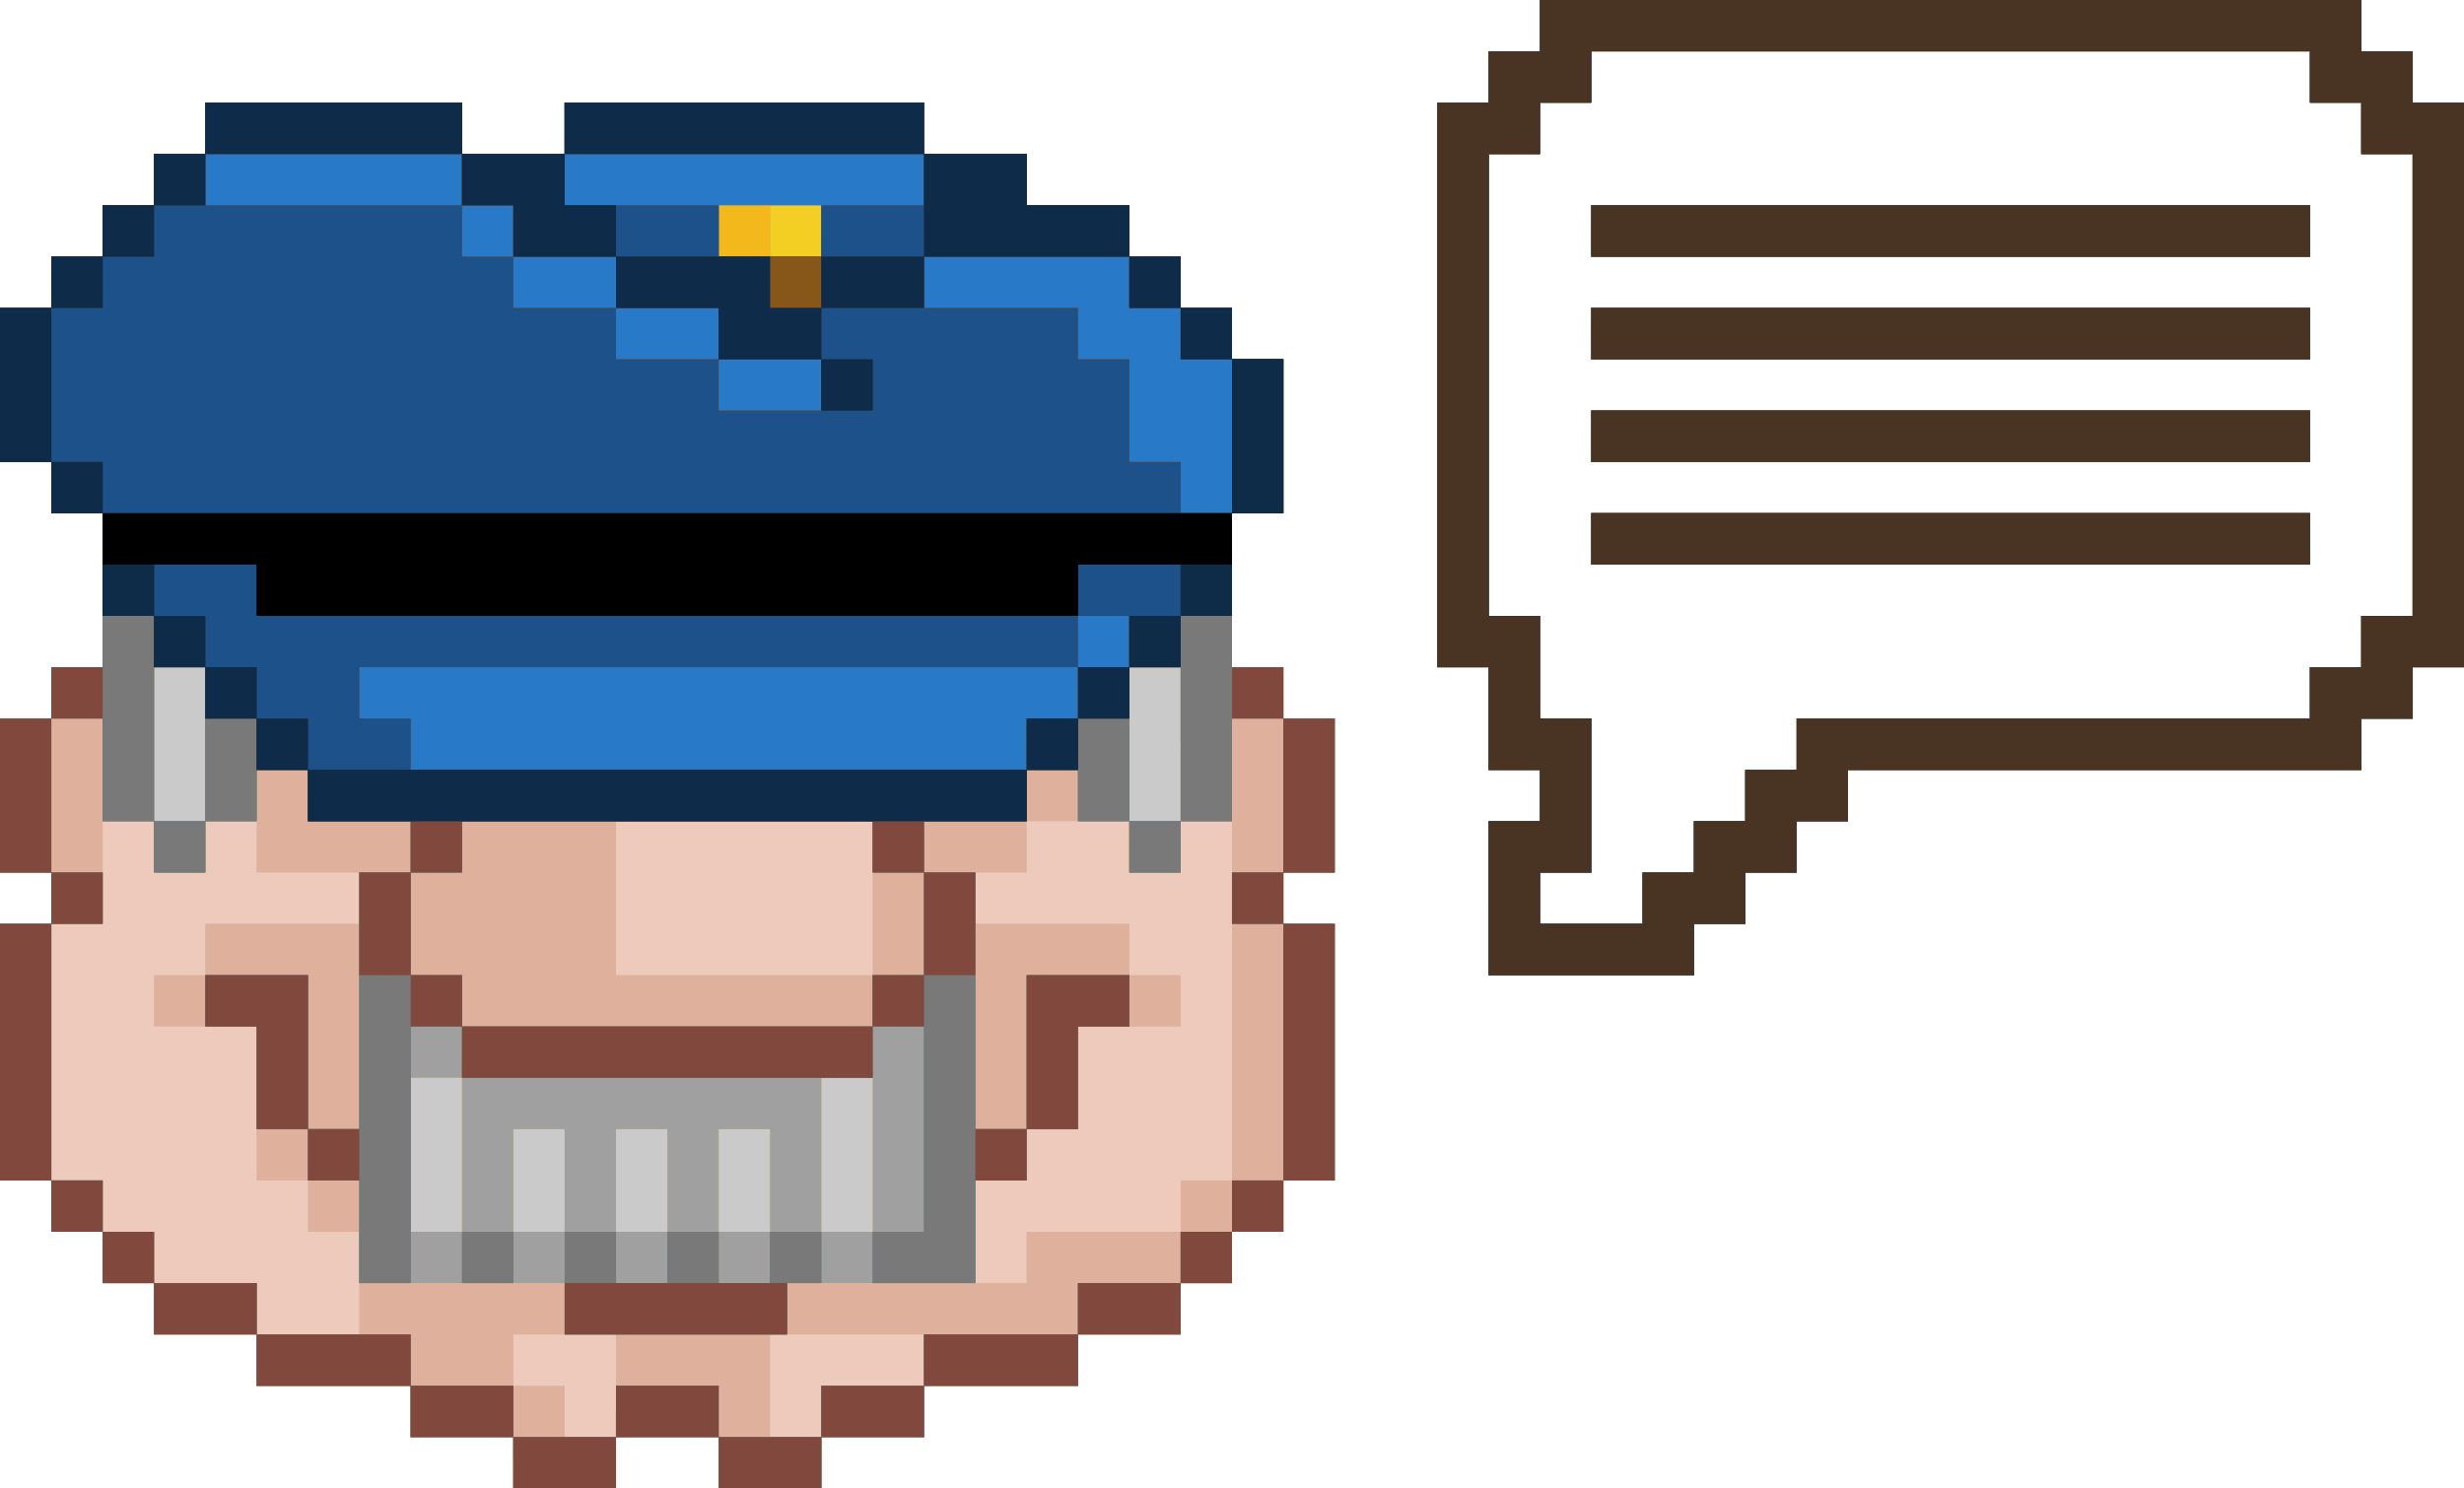 <?xml version="1.0" encoding="UTF-8" standalone="no"?>
<!-- Created with Inkscape (http://www.inkscape.org/) -->

<svg
   xmlns:dc="http://purl.org/dc/elements/1.1/"
   xmlns:cc="http://creativecommons.org/ns#"
   xmlns:rdf="http://www.w3.org/1999/02/22-rdf-syntax-ns#"
   xmlns:svg="http://www.w3.org/2000/svg"
   xmlns="http://www.w3.org/2000/svg"
   version="1.1"
   width="144"
   height="87"
   id="svg2">
  <defs
     id="defs4" />
  <g
     transform="translate(-227.058,-260.166)"
     id="layer1">
    <g
       transform="translate(30.357,2.857)"
       id="g3086">
      <path
         d="m 226.701,342.809 0,-1.5 -3,0 -3,0 0,-1.5 0,-1.5 -4.5,0 -4.5,0 0,-1.5 0,-1.5 -3,0 -3,0 0,-1.5 0,-1.5 -1.5,0 -1.5,0 0,-1.5 0,-1.5 -1.5,0 -1.5,0 0,-1.5 0,-1.5 -1.5,0 -1.5,0 0,-7.5 0,-7.5 1.5,0 1.5,0 0,-1.5 0,-1.5 -1.5,0 -1.5,0 0,-4.5 0,-4.5 1.5,0 1.5,0 0,-1.5 0,-1.5 1.5,0 1.5,0 0,-4.5 0,-4.5 -1.5,0 -1.5,0 0,-1.5 0,-1.5 -1.5,0 -1.5,0 0,-4.5 0,-4.5 1.5,0 1.5,0 0,-1.5 0,-1.5 1.5,0 1.5,0 0,-1.5 0,-1.5 1.5,0 1.5,0 0,-1.5 0,-1.5 1.5,0 1.5,0 0,-1.5 0,-1.5 7.5,0 7.5,0 0,1.5 0,1.5 3,0 3,0 0,-1.5 0,-1.5 10.5,0 10.5,0 0,1.5 0,1.5 3,0 3,0 0,1.5 0,1.5 3,0 3,0 0,1.5 0,1.5 1.5,0 1.5,0 0,1.5 0,1.5 1.5,0 1.5,0 0,1.5 0,1.5 1.5,0 1.5,0 0,4.5 0,4.5 -1.5,0 -1.5,0 0,4.5 0,4.5 1.5,0 1.5,0 0,1.5 0,1.5 1.5,0 1.5,0 0,4.5 0,4.5 -1.5,0 -1.5,0 0,1.5 0,1.5 1.5,0 1.5,0 0,7.5 0,7.5 -1.5,0 -1.5,0 0,1.5 0,1.5 -1.5,0 -1.5,0 0,1.5 0,1.5 -1.5,0 -1.5,0 0,1.5 0,1.5 -3,0 -3,0 0,1.5 0,1.5 -4.5,0 -4.5,0 0,1.5 0,1.5 -3,0 -3,0 0,1.5 0,1.5 -3,0 -3,0 0,-1.5 0,-1.5 -3,0 -3,0 0,1.5 0,1.5 -3,0 -3,0 0,-1.5 z m 57,-33 0,-4.5 1.5,0 1.5,0 0,-1.5 0,-1.5 -1.5,0 -1.5,0 0,-3 0,-3 -1.5,0 -1.5,0 0,-16.5 0,-16.5 1.5,0 1.5,0 0,-1.5 0,-1.5 1.5,0 1.5,0 0,-1.5 0,-1.5 24,0 24,0 0,1.5 0,1.5 1.5,0 1.5,0 0,1.5 0,1.5 1.5,0 1.5,0 0,16.5 0,16.5 -1.5,0 -1.5,0 0,1.5 0,1.5 -1.5,0 -1.5,0 0,1.5 0,1.5 -15,0 -15,0 0,1.5 0,1.5 -1.5,0 -1.5,0 0,1.5 0,1.5 -1.5,0 -1.5,0 0,1.5 0,1.5 -1.5,0 -1.5,0 0,1.5 0,1.5 -6,0 -6,0 0,-4.5 z m 9,0 0,-1.5 1.5,0 1.5,0 0,-1.5 0,-1.5 1.5,0 1.5,0 0,-1.5 0,-1.5 1.5,0 1.5,0 0,-1.5 0,-1.5 15,0 15,0 0,-1.5 0,-1.5 1.5,0 1.5,0 0,-1.5 0,-1.5 1.5,0 1.5,0 0,-13.5 0,-13.5 -1.5,0 -1.5,0 0,-1.5 0,-1.5 -1.5,0 -1.5,0 0,-1.5 0,-1.5 -21,0 -21,0 0,1.5 0,1.5 -1.5,0 -1.5,0 0,1.5 0,1.5 -1.5,0 -1.5,0 0,13.5 0,13.5 1.5,0 1.5,0 0,3 0,3 1.5,0 1.5,0 0,4.5 0,4.5 -1.5,0 -1.5,0 0,1.5 0,1.5 3,0 3,0 0,-1.5 z m -3,-21 0,-1.5 21,0 21,0 0,1.5 0,1.5 -21,0 -21,0 0,-1.5 z m 0,-6 0,-1.5 21,0 21,0 0,1.5 0,1.5 -21,0 -21,0 0,-1.5 z m 0,-6 0,-1.5 21,0 21,0 0,1.5 0,1.5 -21,0 -21,0 0,-1.5 z m 0,-6 0,-1.5 21,0 21,0 0,1.5 0,1.5 -21,0 -21,0 0,-1.5 z"
         id="path3116"
         style="fill:#edcabc" />
      <path
         d="m 226.701,342.809 0,-1.5 -3,0 -3,0 0,-1.5 0,-1.5 -4.5,0 -4.5,0 0,-1.5 0,-1.5 -3,0 -3,0 0,-1.5 0,-1.5 -1.5,0 -1.5,0 0,-1.5 0,-1.5 -1.5,0 -1.5,0 0,-1.5 0,-1.5 -1.5,0 -1.5,0 0,-7.5 0,-7.5 1.5,0 1.5,0 0,-1.5 0,-1.5 -1.5,0 -1.5,0 0,-4.5 0,-4.5 1.5,0 1.5,0 0,-1.5 0,-1.5 1.5,0 1.5,0 0,-4.5 0,-4.5 -1.5,0 -1.5,0 0,-1.5 0,-1.5 -1.5,0 -1.5,0 0,-4.5 0,-4.5 1.5,0 1.5,0 0,-1.5 0,-1.5 1.5,0 1.5,0 0,-1.5 0,-1.5 1.5,0 1.5,0 0,-1.5 0,-1.5 1.5,0 1.5,0 0,-1.5 0,-1.5 7.5,0 7.5,0 0,1.5 0,1.5 3,0 3,0 0,-1.5 0,-1.5 10.5,0 10.5,0 0,1.5 0,1.5 3,0 3,0 0,1.5 0,1.5 3,0 3,0 0,1.5 0,1.5 1.5,0 1.5,0 0,1.5 0,1.5 1.5,0 1.5,0 0,1.5 0,1.5 1.5,0 1.5,0 0,4.5 0,4.5 -1.5,0 -1.5,0 0,4.5 0,4.5 1.5,0 1.5,0 0,1.5 0,1.5 1.5,0 1.5,0 0,4.5 0,4.5 -1.5,0 -1.5,0 0,1.5 0,1.5 1.5,0 1.5,0 0,7.5 0,7.5 -1.5,0 -1.5,0 0,1.5 0,1.5 -1.5,0 -1.5,0 0,1.5 0,1.5 -1.5,0 -1.5,0 0,1.5 0,1.5 -3,0 -3,0 0,1.5 0,1.5 -4.5,0 -4.5,0 0,1.5 0,1.5 -3,0 -3,0 0,1.5 0,1.5 -3,0 -3,0 0,-1.5 0,-1.5 -3,0 -3,0 0,1.5 0,1.5 -3,0 -3,0 0,-1.5 z m 6,-4.5 0,-3 -3,0 -3,0 0,1.5 0,1.5 1.5,0 1.5,0 0,1.5 0,1.5 1.5,0 1.5,0 0,-3 z m 12,1.5 0,-1.5 3,0 3,0 0,-1.5 0,-1.5 -4.5,0 -4.5,0 0,3 0,3 1.5,0 1.5,0 0,-1.5 z m -27,-7.5 0,-3 -1.5,0 -1.5,0 0,-1.5 0,-1.5 -1.5,0 -1.5,0 0,-4.5 0,-4.5 -3,0 -3,0 0,-1.5 0,-1.5 1.5,0 1.5,0 0,-1.5 0,-1.5 4.5,0 4.5,0 0,-1.5 0,-1.5 -3,0 -3,0 0,-1.5 0,-1.5 -1.5,0 -1.5,0 0,1.5 0,1.5 -1.5,0 -1.5,0 0,-1.5 0,-1.5 -1.5,0 -1.5,0 0,3 0,3 -1.5,0 -1.5,0 0,7.5 0,7.5 1.5,0 1.5,0 0,1.5 0,1.5 1.5,0 1.5,0 0,1.5 0,1.5 3,0 3,0 0,1.5 0,1.5 3,0 3,0 0,-3 z m 39,-1.5 0,-1.5 4.5,0 4.5,0 0,-1.5 0,-1.5 1.5,0 1.5,0 0,-10.5 0,-10.5 -1.5,0 -1.5,0 0,1.5 0,1.5 -1.5,0 -1.5,0 0,-1.5 0,-1.5 -3,0 -3,0 0,1.5 0,1.5 -1.5,0 -1.5,0 0,1.5 0,1.5 4.5,0 4.5,0 0,1.5 0,1.5 1.5,0 1.5,0 0,1.5 0,1.5 -3,0 -3,0 0,3 0,3 -1.5,0 -1.5,0 0,1.5 0,1.5 -1.5,0 -1.5,0 0,3 0,3 1.5,0 1.5,0 0,-1.5 z m -9,-21 0,-4.5 -7.5,0 -7.5,0 0,4.5 0,4.5 7.5,0 7.5,0 0,-4.5 z m 36,0 0,-4.5 1.5,0 1.5,0 0,-1.5 0,-1.5 -1.5,0 -1.5,0 0,-3 0,-3 -1.5,0 -1.5,0 0,-16.5 0,-16.5 1.5,0 1.5,0 0,-1.5 0,-1.5 1.5,0 1.5,0 0,-1.5 0,-1.5 24,0 24,0 0,1.5 0,1.5 1.5,0 1.5,0 0,1.5 0,1.5 1.5,0 1.5,0 0,16.5 0,16.5 -1.5,0 -1.5,0 0,1.5 0,1.5 -1.5,0 -1.5,0 0,1.5 0,1.5 -15,0 -15,0 0,1.5 0,1.5 -1.5,0 -1.5,0 0,1.5 0,1.5 -1.5,0 -1.5,0 0,1.5 0,1.5 -1.5,0 -1.5,0 0,1.5 0,1.5 -6,0 -6,0 0,-4.5 z m 9,0 0,-1.5 1.5,0 1.5,0 0,-1.5 0,-1.5 1.5,0 1.5,0 0,-1.5 0,-1.5 1.5,0 1.5,0 0,-1.5 0,-1.5 15,0 15,0 0,-1.5 0,-1.5 1.5,0 1.5,0 0,-1.5 0,-1.5 1.5,0 1.5,0 0,-13.5 0,-13.5 -1.5,0 -1.5,0 0,-1.5 0,-1.5 -1.5,0 -1.5,0 0,-1.5 0,-1.5 -21,0 -21,0 0,1.5 0,1.5 -1.5,0 -1.5,0 0,1.5 0,1.5 -1.5,0 -1.5,0 0,13.5 0,13.5 1.5,0 1.5,0 0,3 0,3 1.5,0 1.5,0 0,4.5 0,4.5 -1.5,0 -1.5,0 0,1.5 0,1.5 3,0 3,0 0,-1.5 z m -3,-21 0,-1.5 21,0 21,0 0,1.5 0,1.5 -21,0 -21,0 0,-1.5 z m 0,-6 0,-1.5 21,0 21,0 0,1.5 0,1.5 -21,0 -21,0 0,-1.5 z m 0,-6 0,-1.5 21,0 21,0 0,1.5 0,1.5 -21,0 -21,0 0,-1.5 z m 0,-6 0,-1.5 21,0 21,0 0,1.5 0,1.5 -21,0 -21,0 0,-1.5 z"
         id="path3114"
         style="fill:#cacaca" />
      <path
         d="m 226.701,342.809 0,-1.5 -3,0 -3,0 0,-1.5 0,-1.5 -4.5,0 -4.5,0 0,-1.5 0,-1.5 -3,0 -3,0 0,-1.5 0,-1.5 -1.5,0 -1.5,0 0,-1.5 0,-1.5 -1.5,0 -1.5,0 0,-1.5 0,-1.5 -1.5,0 -1.5,0 0,-7.5 0,-7.5 1.5,0 1.5,0 0,-1.5 0,-1.5 -1.5,0 -1.5,0 0,-4.5 0,-4.5 1.5,0 1.5,0 0,-1.5 0,-1.5 1.5,0 1.5,0 0,-4.5 0,-4.5 -1.5,0 -1.5,0 0,-1.5 0,-1.5 -1.5,0 -1.5,0 0,-4.5 0,-4.5 1.5,0 1.5,0 0,-1.5 0,-1.5 1.5,0 1.5,0 0,-1.5 0,-1.5 1.5,0 1.5,0 0,-1.5 0,-1.5 1.5,0 1.5,0 0,-1.5 0,-1.5 7.5,0 7.5,0 0,1.5 0,1.5 3,0 3,0 0,-1.5 0,-1.5 10.5,0 10.5,0 0,1.5 0,1.5 3,0 3,0 0,1.5 0,1.5 3,0 3,0 0,1.5 0,1.5 1.5,0 1.5,0 0,1.5 0,1.5 1.5,0 1.5,0 0,1.5 0,1.5 1.5,0 1.5,0 0,4.5 0,4.5 -1.5,0 -1.5,0 0,4.5 0,4.5 1.5,0 1.5,0 0,1.5 0,1.5 1.5,0 1.5,0 0,4.5 0,4.5 -1.5,0 -1.5,0 0,1.5 0,1.5 1.5,0 1.5,0 0,7.5 0,7.5 -1.5,0 -1.5,0 0,1.5 0,1.5 -1.5,0 -1.5,0 0,1.5 0,1.5 -1.5,0 -1.5,0 0,1.5 0,1.5 -3,0 -3,0 0,1.5 0,1.5 -4.5,0 -4.5,0 0,1.5 0,1.5 -3,0 -3,0 0,1.5 0,1.5 -3,0 -3,0 0,-1.5 0,-1.5 -3,0 -3,0 0,1.5 0,1.5 -3,0 -3,0 0,-1.5 z m 6,-4.5 0,-3 -3,0 -3,0 0,1.5 0,1.5 1.5,0 1.5,0 0,1.5 0,1.5 1.5,0 1.5,0 0,-3 z m 12,1.5 0,-1.5 3,0 3,0 0,-1.5 0,-1.5 -4.5,0 -4.5,0 0,3 0,3 1.5,0 1.5,0 0,-1.5 z m -27,-7.5 0,-3 -1.5,0 -1.5,0 0,-1.5 0,-1.5 -1.5,0 -1.5,0 0,-4.5 0,-4.5 -3,0 -3,0 0,-1.5 0,-1.5 1.5,0 1.5,0 0,-1.5 0,-1.5 4.5,0 4.5,0 0,-1.5 0,-1.5 -3,0 -3,0 0,-1.5 0,-1.5 -1.5,0 -1.5,0 0,-4.5 0,-4.5 -1.5,0 -1.5,0 0,4.5 0,4.5 -1.5,0 -1.5,0 0,3 0,3 -1.5,0 -1.5,0 0,7.5 0,7.5 1.5,0 1.5,0 0,1.5 0,1.5 1.5,0 1.5,0 0,1.5 0,1.5 3,0 3,0 0,1.5 0,1.5 3,0 3,0 0,-3 z m -12,-25.5 0,-1.5 1.5,0 1.5,0 0,1.5 0,1.5 -1.5,0 -1.5,0 0,-1.5 z m 51,24 0,-1.5 4.5,0 4.5,0 0,-1.5 0,-1.5 1.5,0 1.5,0 0,-10.5 0,-10.5 -1.5,0 -1.5,0 0,-4.5 0,-4.5 -1.5,0 -1.5,0 0,4.5 0,4.5 1.5,0 1.5,0 0,1.5 0,1.5 -1.5,0 -1.5,0 0,-1.5 0,-1.5 -3,0 -3,0 0,1.5 0,1.5 -1.5,0 -1.5,0 0,1.5 0,1.5 4.5,0 4.5,0 0,1.5 0,1.5 1.5,0 1.5,0 0,1.5 0,1.5 -3,0 -3,0 0,3 0,3 -1.5,0 -1.5,0 0,1.5 0,1.5 -1.5,0 -1.5,0 0,3 0,3 1.5,0 1.5,0 0,-1.5 z m -33,-6 0,-4.5 -1.5,0 -1.5,0 0,4.5 0,4.5 1.5,0 1.5,0 0,-4.5 z m 6,1.5 0,-3 -1.5,0 -1.5,0 0,3 0,3 1.5,0 1.5,0 0,-3 z m 6,0 0,-3 -1.5,0 -1.5,0 0,3 0,3 1.5,0 1.5,0 0,-3 z m 6,0 0,-3 -1.5,0 -1.5,0 0,3 0,3 1.5,0 1.5,0 0,-3 z m 6,-1.5 0,-4.5 -1.5,0 -1.5,0 0,4.5 0,4.5 1.5,0 1.5,0 0,-4.5 z m 0,-15 0,-4.5 -7.5,0 -7.5,0 0,4.5 0,4.5 7.5,0 7.5,0 0,-4.5 z m 36,0 0,-4.5 1.5,0 1.5,0 0,-1.5 0,-1.5 -1.5,0 -1.5,0 0,-3 0,-3 -1.5,0 -1.5,0 0,-16.5 0,-16.5 1.5,0 1.5,0 0,-1.5 0,-1.5 1.5,0 1.5,0 0,-1.5 0,-1.5 24,0 24,0 0,1.5 0,1.5 1.5,0 1.5,0 0,1.5 0,1.5 1.5,0 1.5,0 0,16.5 0,16.5 -1.5,0 -1.5,0 0,1.5 0,1.5 -1.5,0 -1.5,0 0,1.5 0,1.5 -15,0 -15,0 0,1.5 0,1.5 -1.5,0 -1.5,0 0,1.5 0,1.5 -1.5,0 -1.5,0 0,1.5 0,1.5 -1.5,0 -1.5,0 0,1.5 0,1.5 -6,0 -6,0 0,-4.5 z m 9,0 0,-1.5 1.5,0 1.5,0 0,-1.5 0,-1.5 1.5,0 1.5,0 0,-1.5 0,-1.5 1.5,0 1.5,0 0,-1.5 0,-1.5 15,0 15,0 0,-1.5 0,-1.5 1.5,0 1.5,0 0,-1.5 0,-1.5 1.5,0 1.5,0 0,-13.5 0,-13.5 -1.5,0 -1.5,0 0,-1.5 0,-1.5 -1.5,0 -1.5,0 0,-1.5 0,-1.5 -21,0 -21,0 0,1.5 0,1.5 -1.5,0 -1.5,0 0,1.5 0,1.5 -1.5,0 -1.5,0 0,13.5 0,13.5 1.5,0 1.5,0 0,3 0,3 1.5,0 1.5,0 0,4.5 0,4.5 -1.5,0 -1.5,0 0,1.5 0,1.5 3,0 3,0 0,-1.5 z m -3,-21 0,-1.5 21,0 21,0 0,1.5 0,1.5 -21,0 -21,0 0,-1.5 z m 0,-6 0,-1.5 21,0 21,0 0,1.5 0,1.5 -21,0 -21,0 0,-1.5 z m 0,-6 0,-1.5 21,0 21,0 0,1.5 0,1.5 -21,0 -21,0 0,-1.5 z m 0,-6 0,-1.5 21,0 21,0 0,1.5 0,1.5 -21,0 -21,0 0,-1.5 z"
         id="path3112"
         style="fill:#dfb19d" />
      <path
         d="m 226.701,342.809 0,-1.5 -3,0 -3,0 0,-1.5 0,-1.5 -4.5,0 -4.5,0 0,-1.5 0,-1.5 -3,0 -3,0 0,-1.5 0,-1.5 -1.5,0 -1.5,0 0,-1.5 0,-1.5 -1.5,0 -1.5,0 0,-1.5 0,-1.5 -1.5,0 -1.5,0 0,-7.5 0,-7.5 1.5,0 1.5,0 0,-1.5 0,-1.5 -1.5,0 -1.5,0 0,-4.5 0,-4.5 1.5,0 1.5,0 0,-1.5 0,-1.5 1.5,0 1.5,0 0,-4.5 0,-4.5 -1.5,0 -1.5,0 0,-1.5 0,-1.5 -1.5,0 -1.5,0 0,-4.5 0,-4.5 1.5,0 1.5,0 0,-1.5 0,-1.5 1.5,0 1.5,0 0,-1.5 0,-1.5 1.5,0 1.5,0 0,-1.5 0,-1.5 1.5,0 1.5,0 0,-1.5 0,-1.5 7.5,0 7.5,0 0,1.5 0,1.5 3,0 3,0 0,-1.5 0,-1.5 10.5,0 10.5,0 0,1.5 0,1.5 3,0 3,0 0,1.5 0,1.5 3,0 3,0 0,1.5 0,1.5 1.5,0 1.5,0 0,1.5 0,1.5 1.5,0 1.5,0 0,1.5 0,1.5 1.5,0 1.5,0 0,4.5 0,4.5 -1.5,0 -1.5,0 0,4.5 0,4.5 1.5,0 1.5,0 0,1.5 0,1.5 1.5,0 1.5,0 0,4.5 0,4.5 -1.5,0 -1.5,0 0,1.5 0,1.5 1.5,0 1.5,0 0,7.5 0,7.5 -1.5,0 -1.5,0 0,1.5 0,1.5 -1.5,0 -1.5,0 0,1.5 0,1.5 -1.5,0 -1.5,0 0,1.5 0,1.5 -3,0 -3,0 0,1.5 0,1.5 -4.5,0 -4.5,0 0,1.5 0,1.5 -3,0 -3,0 0,1.5 0,1.5 -3,0 -3,0 0,-1.5 0,-1.5 -3,0 -3,0 0,1.5 0,1.5 -3,0 -3,0 0,-1.5 z m 6,-3 0,-1.5 3,0 3,0 0,1.5 0,1.5 3,0 3,0 0,-1.5 0,-1.5 3,0 3,0 0,-1.5 0,-1.5 4.5,0 4.5,0 0,-1.5 0,-1.5 3,0 3,0 0,-1.5 0,-1.5 1.5,0 1.5,0 0,-1.5 0,-1.5 1.5,0 1.5,0 0,-7.5 0,-7.5 -1.5,0 -1.5,0 0,-1.5 0,-1.5 1.5,0 1.5,0 0,-4.5 0,-4.5 -1.5,0 -1.5,0 0,3 0,3 -1.5,0 -1.5,0 0,1.5 0,1.5 -1.5,0 -1.5,0 0,-1.5 0,-1.5 -1.5,0 -1.5,0 0,-1.5 0,-1.5 -1.5,0 -1.5,0 0,1.5 0,1.5 -3,0 -3,0 0,1.5 0,1.5 1.5,0 1.5,0 0,7.5 0,7.5 1.5,0 1.5,0 0,-4.5 0,-4.5 3,0 3,0 0,1.5 0,1.5 -1.5,0 -1.5,0 0,3 0,3 -1.5,0 -1.5,0 0,1.5 0,1.5 -1.5,0 -1.5,0 0,3 0,3 -5.5,0 -5.5,0 0,1.5 0,1.5 -6.5,0 -6.5,0 0,-1.5 0,-1.5 -6,0 -6,0 0,-3 0,-3 -1.5,0 -1.5,0 0,-1.5 0,-1.5 -1.5,0 -1.5,0 0,-3 0,-3 -1.5,0 -1.5,0 0,-1.5 0,-1.5 3,0 3,0 0,4.5 0,4.5 1.5,0 1.5,0 0,-7.5 0,-7.5 1.5,0 1.5,0 0,-1.5 0,-1.5 -3,0 -3,0 0,-1.5 0,-1.5 -1.5,0 -1.5,0 0,1.5 0,1.5 -1.5,0 -1.5,0 0,1.5 0,1.5 -1.5,0 -1.5,0 0,-1.5 0,-1.5 -1.5,0 -1.5,0 0,-3 0,-3 -1.5,0 -1.5,0 0,4.5 0,4.5 1.5,0 1.5,0 0,1.5 0,1.5 -1.5,0 -1.5,0 0,7.5 0,7.5 1.5,0 1.5,0 0,1.5 0,1.5 1.5,0 1.5,0 0,1.5 0,1.5 3,0 3,0 0,1.5 0,1.5 4.5,0 4.5,0 0,1.5 0,1.5 3,0 3,0 0,1.5 0,1.5 3,0 3,0 0,-1.5 z m -9,-15 0,-4.5 -1.5,0 -1.5,0 0,4.5 0,4.5 1.5,0 1.5,0 0,-4.5 z m 6,1.5 0,-3 -1.5,0 -1.5,0 0,3 0,3 1.5,0 1.5,0 0,-3 z m 6,0 0,-3 -1.5,0 -1.5,0 0,3 0,3 1.5,0 1.5,0 0,-3 z m 6,0 0,-3 -1.5,0 -1.5,0 0,3 0,3 1.5,0 1.5,0 0,-3 z m 6,-1.5 0,-4.5 -1.5,0 -1.5,0 0,4.5 0,4.5 1.5,0 1.5,0 0,-4.5 z m 0,-9 0,-1.5 1.5,0 1.5,0 0,-3 0,-3 -1.5,0 -1.5,0 0,-1.5 0,-1.5 -12,0 -12,0 0,1.5 0,1.5 -1.5,0 -1.5,0 0,3 0,3 1.5,0 1.5,0 0,1.5 0,1.5 12,0 12,0 0,-1.5 z m -39,-15 0,-4.5 -1.5,0 -1.5,0 0,4.5 0,4.5 1.5,0 1.5,0 0,-4.5 z m 57,0 0,-4.5 -1.5,0 -1.5,0 0,4.5 0,4.5 1.5,0 1.5,0 0,-4.5 z m 18,9 0,-4.5 1.5,0 1.5,0 0,-1.5 0,-1.5 -1.5,0 -1.5,0 0,-3 0,-3 -1.5,0 -1.5,0 0,-16.5 0,-16.5 1.5,0 1.5,0 0,-1.5 0,-1.5 1.5,0 1.5,0 0,-1.5 0,-1.5 24,0 24,0 0,1.5 0,1.5 1.5,0 1.5,0 0,1.5 0,1.5 1.5,0 1.5,0 0,16.5 0,16.5 -1.5,0 -1.5,0 0,1.5 0,1.5 -1.5,0 -1.5,0 0,1.5 0,1.5 -15,0 -15,0 0,1.5 0,1.5 -1.5,0 -1.5,0 0,1.5 0,1.5 -1.5,0 -1.5,0 0,1.5 0,1.5 -1.5,0 -1.5,0 0,1.5 0,1.5 -6,0 -6,0 0,-4.5 z m 9,0 0,-1.5 1.5,0 1.5,0 0,-1.5 0,-1.5 1.5,0 1.5,0 0,-1.5 0,-1.5 1.5,0 1.5,0 0,-1.5 0,-1.5 15,0 15,0 0,-1.5 0,-1.5 1.5,0 1.5,0 0,-1.5 0,-1.5 1.5,0 1.5,0 0,-13.5 0,-13.5 -1.5,0 -1.5,0 0,-1.5 0,-1.5 -1.5,0 -1.5,0 0,-1.5 0,-1.5 -21,0 -21,0 0,1.5 0,1.5 -1.5,0 -1.5,0 0,1.5 0,1.5 -1.5,0 -1.5,0 0,13.5 0,13.5 1.5,0 1.5,0 0,3 0,3 1.5,0 1.5,0 0,4.5 0,4.5 -1.5,0 -1.5,0 0,1.5 0,1.5 3,0 3,0 0,-1.5 z m -3,-21 0,-1.5 21,0 21,0 0,1.5 0,1.5 -21,0 -21,0 0,-1.5 z m 0,-6 0,-1.5 21,0 21,0 0,1.5 0,1.5 -21,0 -21,0 0,-1.5 z m 0,-6 0,-1.5 21,0 21,0 0,1.5 0,1.5 -21,0 -21,0 0,-1.5 z m 0,-6 0,-1.5 21,0 21,0 0,1.5 0,1.5 -21,0 -21,0 0,-1.5 z"
         id="path3110"
         style="fill:#f3cf24" />
      <path
         d="m 226.701,342.809 0,-1.5 -3,0 -3,0 0,-1.5 0,-1.5 -4.5,0 -4.5,0 0,-1.5 0,-1.5 -3,0 -3,0 0,-1.5 0,-1.5 -1.5,0 -1.5,0 0,-1.5 0,-1.5 -1.5,0 -1.5,0 0,-1.5 0,-1.5 -1.5,0 -1.5,0 0,-7.5 0,-7.5 1.5,0 1.5,0 0,-1.5 0,-1.5 -1.5,0 -1.5,0 0,-4.5 0,-4.5 1.5,0 1.5,0 0,-1.5 0,-1.5 1.5,0 1.5,0 0,-4.5 0,-4.5 -1.5,0 -1.5,0 0,-1.5 0,-1.5 -1.5,0 -1.5,0 0,-4.5 0,-4.5 1.5,0 1.5,0 0,-1.5 0,-1.5 1.5,0 1.5,0 0,-1.5 0,-1.5 1.5,0 1.5,0 0,-1.5 0,-1.5 1.5,0 1.5,0 0,-1.5 0,-1.5 7.5,0 7.5,0 0,1.5 0,1.5 3,0 3,0 0,-1.5 0,-1.5 10.5,0 10.5,0 0,1.5 0,1.5 3,0 3,0 0,1.5 0,1.5 3,0 3,0 0,1.5 0,1.5 1.5,0 1.5,0 0,1.5 0,1.5 1.5,0 1.5,0 0,1.5 0,1.5 1.5,0 1.5,0 0,4.5 0,4.5 -1.5,0 -1.5,0 0,4.5 0,4.5 1.5,0 1.5,0 0,1.5 0,1.5 1.5,0 1.5,0 0,4.5 0,4.5 -1.5,0 -1.5,0 0,1.5 0,1.5 1.5,0 1.5,0 0,7.5 0,7.5 -1.5,0 -1.5,0 0,1.5 0,1.5 -1.5,0 -1.5,0 0,1.5 0,1.5 -1.5,0 -1.5,0 0,1.5 0,1.5 -3,0 -3,0 0,1.5 0,1.5 -4.5,0 -4.5,0 0,1.5 0,1.5 -3,0 -3,0 0,1.5 0,1.5 -3,0 -3,0 0,-1.5 0,-1.5 -3,0 -3,0 0,1.5 0,1.5 -3,0 -3,0 0,-1.5 z m 6,-3 0,-1.5 3,0 3,0 0,1.5 0,1.5 3,0 3,0 0,-1.5 0,-1.5 3,0 3,0 0,-1.5 0,-1.5 4.5,0 4.5,0 0,-1.5 0,-1.5 3,0 3,0 0,-1.5 0,-1.5 1.5,0 1.5,0 0,-1.5 0,-1.5 1.5,0 1.5,0 0,-7.5 0,-7.5 -1.5,0 -1.5,0 0,-1.5 0,-1.5 1.5,0 1.5,0 0,-4.5 0,-4.5 -1.5,0 -1.5,0 0,3 0,3 -1.5,0 -1.5,0 0,1.5 0,1.5 -1.5,0 -1.5,0 0,-1.5 0,-1.5 -1.5,0 -1.5,0 0,-1.5 0,-1.5 -1.5,0 -1.5,0 0,1.5 0,1.5 -3,0 -3,0 0,1.5 0,1.5 1.5,0 1.5,0 0,7.5 0,7.5 1.5,0 1.5,0 0,-4.5 0,-4.5 3,0 3,0 0,1.5 0,1.5 -1.5,0 -1.5,0 0,3 0,3 -1.5,0 -1.5,0 0,1.5 0,1.5 -1.5,0 -1.5,0 0,3 0,3 -5.5,0 -5.5,0 0,1.5 0,1.5 -6.5,0 -6.5,0 0,-1.5 0,-1.5 -6,0 -6,0 0,-3 0,-3 -1.5,0 -1.5,0 0,-1.5 0,-1.5 -1.5,0 -1.5,0 0,-3 0,-3 -1.5,0 -1.5,0 0,-1.5 0,-1.5 3,0 3,0 0,4.5 0,4.5 1.5,0 1.5,0 0,-7.5 0,-7.5 1.5,0 1.5,0 0,-1.5 0,-1.5 -3,0 -3,0 0,-1.5 0,-1.5 -1.5,0 -1.5,0 0,1.5 0,1.5 -1.5,0 -1.5,0 0,1.5 0,1.5 -1.5,0 -1.5,0 0,-1.5 0,-1.5 -1.5,0 -1.5,0 0,-3 0,-3 -1.5,0 -1.5,0 0,4.5 0,4.5 1.5,0 1.5,0 0,1.5 0,1.5 -1.5,0 -1.5,0 0,7.5 0,7.5 1.5,0 1.5,0 0,1.5 0,1.5 1.5,0 1.5,0 0,1.5 0,1.5 3,0 3,0 0,1.5 0,1.5 4.5,0 4.5,0 0,1.5 0,1.5 3,0 3,0 0,1.5 0,1.5 3,0 3,0 0,-1.5 z m -9,-15 0,-4.5 -1.5,0 -1.5,0 0,4.5 0,4.5 1.5,0 1.5,0 0,-4.5 z m 6,1.5 0,-3 -1.5,0 -1.5,0 0,3 0,3 1.5,0 1.5,0 0,-3 z m 6,0 0,-3 -1.5,0 -1.5,0 0,3 0,3 1.5,0 1.5,0 0,-3 z m 6,0 0,-3 -1.5,0 -1.5,0 0,3 0,3 1.5,0 1.5,0 0,-3 z m 6,-1.5 0,-4.5 -1.5,0 -1.5,0 0,4.5 0,4.5 1.5,0 1.5,0 0,-4.5 z m 0,-9 0,-1.5 1.5,0 1.5,0 0,-3 0,-3 -1.5,0 -1.5,0 0,-1.5 0,-1.5 -12,0 -12,0 0,1.5 0,1.5 -1.5,0 -1.5,0 0,3 0,3 1.5,0 1.5,0 0,1.5 0,1.5 12,0 12,0 0,-1.5 z m -39,-15 0,-4.5 -1.5,0 -1.5,0 0,4.5 0,4.5 1.5,0 1.5,0 0,-4.5 z m 57,0 0,-4.5 -1.5,0 -1.5,0 0,4.5 0,4.5 1.5,0 1.5,0 0,-4.5 z m -21,-30 0,-1.5 -1.5,0 -1.5,0 0,1.5 0,1.5 1.5,0 1.5,0 0,-1.5 z m 39,39 0,-4.5 1.5,0 1.5,0 0,-1.5 0,-1.5 -1.5,0 -1.5,0 0,-3 0,-3 -1.5,0 -1.5,0 0,-16.5 0,-16.5 1.5,0 1.5,0 0,-1.5 0,-1.5 1.5,0 1.5,0 0,-1.5 0,-1.5 24,0 24,0 0,1.5 0,1.5 1.5,0 1.5,0 0,1.5 0,1.5 1.5,0 1.5,0 0,16.5 0,16.5 -1.5,0 -1.5,0 0,1.5 0,1.5 -1.5,0 -1.5,0 0,1.5 0,1.5 -15,0 -15,0 0,1.5 0,1.5 -1.5,0 -1.5,0 0,1.5 0,1.5 -1.5,0 -1.5,0 0,1.5 0,1.5 -1.5,0 -1.5,0 0,1.5 0,1.5 -6,0 -6,0 0,-4.5 z m 9,0 0,-1.5 1.5,0 1.5,0 0,-1.5 0,-1.5 1.5,0 1.5,0 0,-1.5 0,-1.5 1.5,0 1.5,0 0,-1.5 0,-1.5 15,0 15,0 0,-1.5 0,-1.5 1.5,0 1.5,0 0,-1.5 0,-1.5 1.5,0 1.5,0 0,-13.5 0,-13.5 -1.5,0 -1.5,0 0,-1.5 0,-1.5 -1.5,0 -1.5,0 0,-1.5 0,-1.5 -21,0 -21,0 0,1.5 0,1.5 -1.5,0 -1.5,0 0,1.5 0,1.5 -1.5,0 -1.5,0 0,13.5 0,13.5 1.5,0 1.5,0 0,3 0,3 1.5,0 1.5,0 0,4.5 0,4.5 -1.5,0 -1.5,0 0,1.5 0,1.5 3,0 3,0 0,-1.5 z m -3,-21 0,-1.5 21,0 21,0 0,1.5 0,1.5 -21,0 -21,0 0,-1.5 z m 0,-6 0,-1.5 21,0 21,0 0,1.5 0,1.5 -21,0 -21,0 0,-1.5 z m 0,-6 0,-1.5 21,0 21,0 0,1.5 0,1.5 -21,0 -21,0 0,-1.5 z m 0,-6 0,-1.5 21,0 21,0 0,1.5 0,1.5 -21,0 -21,0 0,-1.5 z"
         id="path3108"
         style="fill:#a0a0a0" />
      <path
         d="m 226.701,342.809 0,-1.5 -3,0 -3,0 0,-1.5 0,-1.5 -4.5,0 -4.5,0 0,-1.5 0,-1.5 -3,0 -3,0 0,-1.5 0,-1.5 -1.5,0 -1.5,0 0,-1.5 0,-1.5 -1.5,0 -1.5,0 0,-1.5 0,-1.5 -1.5,0 -1.5,0 0,-7.5 0,-7.5 1.5,0 1.5,0 0,-1.5 0,-1.5 -1.5,0 -1.5,0 0,-4.5 0,-4.5 1.5,0 1.5,0 0,-1.5 0,-1.5 1.5,0 1.5,0 0,-4.5 0,-4.5 -1.5,0 -1.5,0 0,-1.5 0,-1.5 -1.5,0 -1.5,0 0,-4.5 0,-4.5 1.5,0 1.5,0 0,-1.5 0,-1.5 1.5,0 1.5,0 0,-1.5 0,-1.5 1.5,0 1.5,0 0,-1.5 0,-1.5 1.5,0 1.5,0 0,-1.5 0,-1.5 7.5,0 7.5,0 0,1.5 0,1.5 3,0 3,0 0,-1.5 0,-1.5 10.5,0 10.5,0 0,1.5 0,1.5 3,0 3,0 0,1.5 0,1.5 3,0 3,0 0,1.5 0,1.5 1.5,0 1.5,0 0,1.5 0,1.5 1.5,0 1.5,0 0,1.5 0,1.5 1.5,0 1.5,0 0,4.5 0,4.5 -1.5,0 -1.5,0 0,4.5 0,4.5 1.5,0 1.5,0 0,1.5 0,1.5 1.5,0 1.5,0 0,4.5 0,4.5 -1.5,0 -1.5,0 0,1.5 0,1.5 1.5,0 1.5,0 0,7.5 0,7.5 -1.5,0 -1.5,0 0,1.5 0,1.5 -1.5,0 -1.5,0 0,1.5 0,1.5 -1.5,0 -1.5,0 0,1.5 0,1.5 -3,0 -3,0 0,1.5 0,1.5 -4.5,0 -4.5,0 0,1.5 0,1.5 -3,0 -3,0 0,1.5 0,1.5 -3,0 -3,0 0,-1.5 0,-1.5 -3,0 -3,0 0,1.5 0,1.5 -3,0 -3,0 0,-1.5 z m 6,-3 0,-1.5 3,0 3,0 0,1.5 0,1.5 3,0 3,0 0,-1.5 0,-1.5 3,0 3,0 0,-1.5 0,-1.5 4.5,0 4.5,0 0,-1.5 0,-1.5 3,0 3,0 0,-1.5 0,-1.5 1.5,0 1.5,0 0,-1.5 0,-1.5 1.5,0 1.5,0 0,-7.5 0,-7.5 -1.5,0 -1.5,0 0,-1.5 0,-1.5 1.5,0 1.5,0 0,-4.5 0,-4.5 -1.5,0 -1.5,0 0,3 0,3 -1.5,0 -1.5,0 0,1.5 0,1.5 -1.5,0 -1.5,0 0,-1.5 0,-1.5 -1.5,0 -1.5,0 0,-1.5 0,-1.5 -1.5,0 -1.5,0 0,1.5 0,1.5 -3,0 -3,0 0,1.5 0,1.5 1.5,0 1.5,0 0,7.5 0,7.5 1.5,0 1.5,0 0,-4.5 0,-4.5 3,0 3,0 0,1.5 0,1.5 -1.5,0 -1.5,0 0,3 0,3 -1.5,0 -1.5,0 0,1.5 0,1.5 -1.5,0 -1.5,0 0,3 0,3 -3,0 -3,0 0,-1.5 0,-1.5 1.5,0 1.5,0 0,-6 0,-6 -1.5,0 -1.5,0 0,1.5 0,1.5 -12,0 -12,0 0,-1.5 0,-1.5 -1.5,0 -1.5,0 0,7.5 0,7.5 -1.5,0 -1.5,0 0,-3 0,-3 -1.5,0 -1.5,0 0,-1.5 0,-1.5 -1.5,0 -1.5,0 0,-3 0,-3 -1.5,0 -1.5,0 0,-1.5 0,-1.5 3,0 3,0 0,4.5 0,4.5 1.5,0 1.5,0 0,-7.5 0,-7.5 1.5,0 1.5,0 0,-1.5 0,-1.5 -3,0 -3,0 0,-1.5 0,-1.5 -1.5,0 -1.5,0 0,1.5 0,1.5 -1.5,0 -1.5,0 0,1.5 0,1.5 -1.5,0 -1.5,0 0,-1.5 0,-1.5 -1.5,0 -1.5,0 0,-3 0,-3 -1.5,0 -1.5,0 0,4.5 0,4.5 1.5,0 1.5,0 0,1.5 0,1.5 -1.5,0 -1.5,0 0,7.5 0,7.5 1.5,0 1.5,0 0,1.5 0,1.5 1.5,0 1.5,0 0,1.5 0,1.5 3,0 3,0 0,1.5 0,1.5 4.5,0 4.5,0 0,1.5 0,1.5 3,0 3,0 0,1.5 0,1.5 3,0 3,0 0,-1.5 z m -3,-7.5 0,-3 1.5,0 1.5,0 0,1.5 0,1.5 1.5,0 1.5,0 0,-1.5 0,-1.5 1.5,0 1.5,0 0,1.5 0,1.5 1.5,0 1.5,0 0,-1.5 0,-1.5 1.5,0 1.5,0 0,1.5 0,1.5 -1,0 -1,0 0,1.5 0,1.5 -6.5,0 -6.5,0 0,-3 z m -6,-1.5 0,-1.5 1.5,0 1.5,0 0,1.5 0,1.5 -1.5,0 -1.5,0 0,-1.5 z m 24,-15 0,-1.5 1.5,0 1.5,0 0,-3 0,-3 -1.5,0 -1.5,0 0,-1.5 0,-1.5 -12,0 -12,0 0,1.5 0,1.5 -1.5,0 -1.5,0 0,3 0,3 1.5,0 1.5,0 0,1.5 0,1.5 12,0 12,0 0,-1.5 z m -39,-15 0,-4.5 -1.5,0 -1.5,0 0,4.5 0,4.5 1.5,0 1.5,0 0,-4.5 z m 57,0 0,-4.5 -1.5,0 -1.5,0 0,4.5 0,4.5 1.5,0 1.5,0 0,-4.5 z m -21,-30 0,-1.5 -1.5,0 -1.5,0 0,1.5 0,1.5 1.5,0 1.5,0 0,-1.5 z m 39,39 0,-4.5 1.5,0 1.5,0 0,-1.5 0,-1.5 -1.5,0 -1.5,0 0,-3 0,-3 -1.5,0 -1.5,0 0,-16.5 0,-16.5 1.5,0 1.5,0 0,-1.5 0,-1.5 1.5,0 1.5,0 0,-1.5 0,-1.5 24,0 24,0 0,1.5 0,1.5 1.5,0 1.5,0 0,1.5 0,1.5 1.5,0 1.5,0 0,16.5 0,16.5 -1.5,0 -1.5,0 0,1.5 0,1.5 -1.5,0 -1.5,0 0,1.5 0,1.5 -15,0 -15,0 0,1.5 0,1.5 -1.5,0 -1.5,0 0,1.5 0,1.5 -1.5,0 -1.5,0 0,1.5 0,1.5 -1.5,0 -1.5,0 0,1.5 0,1.5 -6,0 -6,0 0,-4.5 z m 9,0 0,-1.5 1.5,0 1.5,0 0,-1.5 0,-1.5 1.5,0 1.5,0 0,-1.5 0,-1.5 1.5,0 1.5,0 0,-1.5 0,-1.5 15,0 15,0 0,-1.5 0,-1.5 1.5,0 1.5,0 0,-1.5 0,-1.5 1.5,0 1.5,0 0,-13.5 0,-13.5 -1.5,0 -1.5,0 0,-1.5 0,-1.5 -1.5,0 -1.5,0 0,-1.5 0,-1.5 -21,0 -21,0 0,1.5 0,1.5 -1.5,0 -1.5,0 0,1.5 0,1.5 -1.5,0 -1.5,0 0,13.5 0,13.5 1.5,0 1.5,0 0,3 0,3 1.5,0 1.5,0 0,4.5 0,4.5 -1.5,0 -1.5,0 0,1.5 0,1.5 3,0 3,0 0,-1.5 z m -3,-21 0,-1.5 21,0 21,0 0,1.5 0,1.5 -21,0 -21,0 0,-1.5 z m 0,-6 0,-1.5 21,0 21,0 0,1.5 0,1.5 -21,0 -21,0 0,-1.5 z m 0,-6 0,-1.5 21,0 21,0 0,1.5 0,1.5 -21,0 -21,0 0,-1.5 z m 0,-6 0,-1.5 21,0 21,0 0,1.5 0,1.5 -21,0 -21,0 0,-1.5 z"
         id="path3106"
         style="fill:#f3b91c" />
      <path
         d="m 226.701,342.809 0,-1.5 -3,0 -3,0 0,-1.5 0,-1.5 -4.5,0 -4.5,0 0,-1.5 0,-1.5 -3,0 -3,0 0,-1.5 0,-1.5 -1.5,0 -1.5,0 0,-1.5 0,-1.5 -1.5,0 -1.5,0 0,-1.5 0,-1.5 -1.5,0 -1.5,0 0,-7.5 0,-7.5 1.5,0 1.5,0 0,-1.5 0,-1.5 -1.5,0 -1.5,0 0,-4.5 0,-4.5 1.5,0 1.5,0 0,-1.5 0,-1.5 1.5,0 1.5,0 0,-4.5 0,-4.5 -1.5,0 -1.5,0 0,-1.5 0,-1.5 -1.5,0 -1.5,0 0,-4.5 0,-4.5 1.5,0 1.5,0 0,-1.5 0,-1.5 1.5,0 1.5,0 0,-1.5 0,-1.5 1.5,0 1.5,0 0,-1.5 0,-1.5 1.5,0 1.5,0 0,-1.5 0,-1.5 7.5,0 7.5,0 0,1.5 0,1.5 3,0 3,0 0,-1.5 0,-1.5 10.5,0 10.5,0 0,1.5 0,1.5 3,0 3,0 0,1.5 0,1.5 3,0 3,0 0,1.5 0,1.5 1.5,0 1.5,0 0,1.5 0,1.5 1.5,0 1.5,0 0,1.5 0,1.5 1.5,0 1.5,0 0,4.5 0,4.5 -1.5,0 -1.5,0 0,4.5 0,4.5 1.5,0 1.5,0 0,1.5 0,1.5 1.5,0 1.5,0 0,4.5 0,4.5 -1.5,0 -1.5,0 0,1.5 0,1.5 1.5,0 1.5,0 0,7.5 0,7.5 -1.5,0 -1.5,0 0,1.5 0,1.5 -1.5,0 -1.5,0 0,1.5 0,1.5 -1.5,0 -1.5,0 0,1.5 0,1.5 -3,0 -3,0 0,1.5 0,1.5 -4.5,0 -4.5,0 0,1.5 0,1.5 -3,0 -3,0 0,1.5 0,1.5 -3,0 -3,0 0,-1.5 0,-1.5 -3,0 -3,0 0,1.5 0,1.5 -3,0 -3,0 0,-1.5 z m 6,-3 0,-1.5 3,0 3,0 0,1.5 0,1.5 3,0 3,0 0,-1.5 0,-1.5 3,0 3,0 0,-1.5 0,-1.5 4.5,0 4.5,0 0,-1.5 0,-1.5 3,0 3,0 0,-1.5 0,-1.5 1.5,0 1.5,0 0,-1.5 0,-1.5 1.5,0 1.5,0 0,-7.5 0,-7.5 -1.5,0 -1.5,0 0,-1.5 0,-1.5 1.5,0 1.5,0 0,-4.5 0,-4.5 -1.5,0 -1.5,0 0,3 0,3 -1.5,0 -1.5,0 0,1.5 0,1.5 -1.5,0 -1.5,0 0,-1.5 0,-1.5 -1.5,0 -1.5,0 0,-1.5 0,-1.5 -1.5,0 -1.5,0 0,1.5 0,1.5 -3,0 -3,0 0,1.5 0,1.5 1.5,0 1.5,0 0,7.5 0,7.5 1.5,0 1.5,0 0,-4.5 0,-4.5 3,0 3,0 0,1.5 0,1.5 -1.5,0 -1.5,0 0,3 0,3 -1.5,0 -1.5,0 0,1.5 0,1.5 -1.5,0 -1.5,0 0,3 0,3 -3,0 -3,0 0,-1.5 0,-1.5 1.5,0 1.5,0 0,-6 0,-6 -1.5,0 -1.5,0 0,1.5 0,1.5 -12,0 -12,0 0,-1.5 0,-1.5 -1.5,0 -1.5,0 0,7.5 0,7.5 -1.5,0 -1.5,0 0,-3 0,-3 -1.5,0 -1.5,0 0,-1.5 0,-1.5 -1.5,0 -1.5,0 0,-3 0,-3 -1.5,0 -1.5,0 0,-1.5 0,-1.5 3,0 3,0 0,4.5 0,4.5 1.5,0 1.5,0 0,-7.5 0,-7.5 1.5,0 1.5,0 0,-1.5 0,-1.5 -3,0 -3,0 0,-1.5 0,-1.5 -1.5,0 -1.5,0 0,1.5 0,1.5 -1.5,0 -1.5,0 0,1.5 0,1.5 -1.5,0 -1.5,0 0,-1.5 0,-1.5 -1.5,0 -1.5,0 0,-3 0,-3 -1.5,0 -1.5,0 0,4.5 0,4.5 1.5,0 1.5,0 0,1.5 0,1.5 -1.5,0 -1.5,0 0,7.5 0,7.5 1.5,0 1.5,0 0,1.5 0,1.5 1.5,0 1.5,0 0,1.5 0,1.5 3,0 3,0 0,1.5 0,1.5 4.5,0 4.5,0 0,1.5 0,1.5 3,0 3,0 0,1.5 0,1.5 3,0 3,0 0,-1.5 z m -3,-7.5 0,-3 1.5,0 1.5,0 0,1.5 0,1.5 1.5,0 1.5,0 0,-1.5 0,-1.5 1.5,0 1.5,0 0,1.5 0,1.5 1.5,0 1.5,0 0,-1.5 0,-1.5 1.5,0 1.5,0 0,1.5 0,1.5 -1,0 -1,0 0,1.5 0,1.5 -6.5,0 -6.5,0 0,-3 z m -6,-1.5 0,-1.5 1.5,0 1.5,0 0,1.5 0,1.5 -1.5,0 -1.5,0 0,-1.5 z m 24,-15 0,-1.5 1.5,0 1.5,0 0,-3 0,-3 -1.5,0 -1.5,0 0,-1.5 0,-1.5 -12,0 -12,0 0,1.5 0,1.5 -1.5,0 -1.5,0 0,3 0,3 1.5,0 1.5,0 0,1.5 0,1.5 12,0 12,0 0,-1.5 z m -39,-15 0,-4.5 -1.5,0 -1.5,0 0,4.5 0,4.5 1.5,0 1.5,0 0,-4.5 z m 57,0 0,-4.5 -1.5,0 -1.5,0 0,4.5 0,4.5 1.5,0 1.5,0 0,-4.5 z m -21,-30 0,-1.5 -3,0 -3,0 0,1.5 0,1.5 3,0 3,0 0,-1.5 z m 39,39 0,-4.5 1.5,0 1.5,0 0,-1.5 0,-1.5 -1.5,0 -1.5,0 0,-3 0,-3 -1.5,0 -1.5,0 0,-16.5 0,-16.5 1.5,0 1.5,0 0,-1.5 0,-1.5 1.5,0 1.5,0 0,-1.5 0,-1.5 24,0 24,0 0,1.5 0,1.5 1.5,0 1.5,0 0,1.5 0,1.5 1.5,0 1.5,0 0,16.5 0,16.5 -1.5,0 -1.5,0 0,1.5 0,1.5 -1.5,0 -1.5,0 0,1.5 0,1.5 -15,0 -15,0 0,1.5 0,1.5 -1.5,0 -1.5,0 0,1.5 0,1.5 -1.5,0 -1.5,0 0,1.5 0,1.5 -1.5,0 -1.5,0 0,1.5 0,1.5 -6,0 -6,0 0,-4.5 z m 9,0 0,-1.5 1.5,0 1.5,0 0,-1.5 0,-1.5 1.5,0 1.5,0 0,-1.5 0,-1.5 1.5,0 1.5,0 0,-1.5 0,-1.5 15,0 15,0 0,-1.5 0,-1.5 1.5,0 1.5,0 0,-1.5 0,-1.5 1.5,0 1.5,0 0,-13.5 0,-13.5 -1.5,0 -1.5,0 0,-1.5 0,-1.5 -1.5,0 -1.5,0 0,-1.5 0,-1.5 -21,0 -21,0 0,1.5 0,1.5 -1.5,0 -1.5,0 0,1.5 0,1.5 -1.5,0 -1.5,0 0,13.5 0,13.5 1.5,0 1.5,0 0,3 0,3 1.5,0 1.5,0 0,4.5 0,4.5 -1.5,0 -1.5,0 0,1.5 0,1.5 3,0 3,0 0,-1.5 z m -3,-21 0,-1.5 21,0 21,0 0,1.5 0,1.5 -21,0 -21,0 0,-1.5 z m 0,-6 0,-1.5 21,0 21,0 0,1.5 0,1.5 -21,0 -21,0 0,-1.5 z m 0,-6 0,-1.5 21,0 21,0 0,1.5 0,1.5 -21,0 -21,0 0,-1.5 z m 0,-6 0,-1.5 21,0 21,0 0,1.5 0,1.5 -21,0 -21,0 0,-1.5 z"
         id="path3104"
         style="fill:#2979c9" />
      <path
         d="m 226.701,342.809 0,-1.5 -3,0 -3,0 0,-1.5 0,-1.5 -4.5,0 -4.5,0 0,-1.5 0,-1.5 -3,0 -3,0 0,-1.5 0,-1.5 -1.5,0 -1.5,0 0,-1.5 0,-1.5 -1.5,0 -1.5,0 0,-1.5 0,-1.5 -1.5,0 -1.5,0 0,-7.5 0,-7.5 1.5,0 1.5,0 0,-1.5 0,-1.5 -1.5,0 -1.5,0 0,-4.5 0,-4.5 1.5,0 1.5,0 0,-1.5 0,-1.5 1.5,0 1.5,0 0,-4.5 0,-4.5 -1.5,0 -1.5,0 0,-1.5 0,-1.5 -1.5,0 -1.5,0 0,-4.5 0,-4.5 1.5,0 1.5,0 0,-1.5 0,-1.5 1.5,0 1.5,0 0,-1.5 0,-1.5 1.5,0 1.5,0 0,-1.5 0,-1.5 1.5,0 1.5,0 0,-1.5 0,-1.5 7.5,0 7.5,0 0,1.5 0,1.5 3,0 3,0 0,-1.5 0,-1.5 10.5,0 10.5,0 0,1.5 0,1.5 3,0 3,0 0,1.5 0,1.5 3,0 3,0 0,1.5 0,1.5 1.5,0 1.5,0 0,1.5 0,1.5 1.5,0 1.5,0 0,1.5 0,1.5 1.5,0 1.5,0 0,4.5 0,4.5 -1.5,0 -1.5,0 0,4.5 0,4.5 1.5,0 1.5,0 0,1.5 0,1.5 1.5,0 1.5,0 0,4.5 0,4.5 -1.5,0 -1.5,0 0,1.5 0,1.5 1.5,0 1.5,0 0,7.5 0,7.5 -1.5,0 -1.5,0 0,1.5 0,1.5 -1.5,0 -1.5,0 0,1.5 0,1.5 -1.5,0 -1.5,0 0,1.5 0,1.5 -3,0 -3,0 0,1.5 0,1.5 -4.5,0 -4.5,0 0,1.5 0,1.5 -3,0 -3,0 0,1.5 0,1.5 -3,0 -3,0 0,-1.5 0,-1.5 -3,0 -3,0 0,1.5 0,1.5 -3,0 -3,0 0,-1.5 z m 6,-3 0,-1.5 3,0 3,0 0,1.5 0,1.5 3,0 3,0 0,-1.5 0,-1.5 3,0 3,0 0,-1.5 0,-1.5 4.5,0 4.5,0 0,-1.5 0,-1.5 3,0 3,0 0,-1.5 0,-1.5 1.5,0 1.5,0 0,-1.5 0,-1.5 1.5,0 1.5,0 0,-7.5 0,-7.5 -1.5,0 -1.5,0 0,-1.5 0,-1.5 1.5,0 1.5,0 0,-4.5 0,-4.5 -1.5,0 -1.5,0 0,3 0,3 -1.5,0 -1.5,0 0,1.5 0,1.5 -1.5,0 -1.5,0 0,-1.5 0,-1.5 -1.5,0 -1.5,0 0,-1.5 0,-1.5 -1.5,0 -1.5,0 0,1.5 0,1.5 -3,0 -3,0 0,1.5 0,1.5 1.5,0 1.5,0 0,7.5 0,7.5 1.5,0 1.5,0 0,-4.5 0,-4.5 3,0 3,0 0,1.5 0,1.5 -1.5,0 -1.5,0 0,3 0,3 -1.5,0 -1.5,0 0,1.5 0,1.5 -1.5,0 -1.5,0 0,3 0,3 -3,0 -3,0 0,-1.5 0,-1.5 1.5,0 1.5,0 0,-6 0,-6 -1.5,0 -1.5,0 0,1.5 0,1.5 -12,0 -12,0 0,-1.5 0,-1.5 -1.5,0 -1.5,0 0,7.5 0,7.5 -1.5,0 -1.5,0 0,-3 0,-3 -1.5,0 -1.5,0 0,-1.5 0,-1.5 -1.5,0 -1.5,0 0,-3 0,-3 -1.5,0 -1.5,0 0,-1.5 0,-1.5 3,0 3,0 0,4.5 0,4.5 1.5,0 1.5,0 0,-7.5 0,-7.5 1.5,0 1.5,0 0,-1.5 0,-1.5 -3,0 -3,0 0,-1.5 0,-1.5 -1.5,0 -1.5,0 0,1.5 0,1.5 -1.5,0 -1.5,0 0,1.5 0,1.5 -1.5,0 -1.5,0 0,-1.5 0,-1.5 -1.5,0 -1.5,0 0,-3 0,-3 -1.5,0 -1.5,0 0,4.5 0,4.5 1.5,0 1.5,0 0,1.5 0,1.5 -1.5,0 -1.5,0 0,7.5 0,7.5 1.5,0 1.5,0 0,1.5 0,1.5 1.5,0 1.5,0 0,1.5 0,1.5 3,0 3,0 0,1.5 0,1.5 4.5,0 4.5,0 0,1.5 0,1.5 3,0 3,0 0,1.5 0,1.5 3,0 3,0 0,-1.5 z m -3,-7.5 0,-3 1.5,0 1.5,0 0,1.5 0,1.5 1.5,0 1.5,0 0,-1.5 0,-1.5 1.5,0 1.5,0 0,1.5 0,1.5 1.5,0 1.5,0 0,-1.5 0,-1.5 1.5,0 1.5,0 0,1.5 0,1.5 -1,0 -1,0 0,1.5 0,1.5 -6.5,0 -6.5,0 0,-3 z m -6,-1.5 0,-1.5 1.5,0 1.5,0 0,1.5 0,1.5 -1.5,0 -1.5,0 0,-1.5 z m 24,-15 0,-1.5 1.5,0 1.5,0 0,-3 0,-3 -1.5,0 -1.5,0 0,-1.5 0,-1.5 -12,0 -12,0 0,1.5 0,1.5 -1.5,0 -1.5,0 0,3 0,3 1.5,0 1.5,0 0,1.5 0,1.5 12,0 12,0 0,-1.5 z m -39,-15 0,-4.5 -1.5,0 -1.5,0 0,4.5 0,4.5 1.5,0 1.5,0 0,-4.5 z m 57,0 0,-4.5 -1.5,0 -1.5,0 0,-1.5 0,-1.5 -1.5,0 -1.5,0 0,1.5 0,1.5 -21,0 -21,0 0,1.5 0,1.5 1.5,0 1.5,0 0,1.5 0,1.5 18,0 18,0 0,-1.5 0,-1.5 1.5,0 1.5,0 0,-1.5 0,-1.5 1.5,0 1.5,0 0,4.5 0,4.5 1.5,0 1.5,0 0,-4.5 z m 3,-18 0,-4.5 -1.5,0 -1.5,0 0,-1.5 0,-1.5 -1.5,0 -1.5,0 0,-1.5 0,-1.5 -6,0 -6,0 0,1.5 0,1.5 4.5,0 4.5,0 0,1.5 0,1.5 1.5,0 1.5,0 0,3 0,3 1.5,0 1.5,0 0,1.5 0,1.5 1.5,0 1.5,0 0,-4.5 z m -24,-3 0,-1.5 -3,0 -3,0 0,-1.5 0,-1.5 -3,0 -3,0 0,-1.5 0,-1.5 -3,0 -3,0 0,-1.5 0,-1.5 -1.5,0 -1.5,0 0,-1.5 0,-1.5 -7.5,0 -7.5,0 0,1.5 0,1.5 7.5,0 7.5,0 0,1.5 0,1.5 1.5,0 1.5,0 0,1.5 0,1.5 3,0 3,0 0,1.5 0,1.5 3,0 3,0 0,1.5 0,1.5 3,0 3,0 0,-1.5 z m 0,-9 0,-1.5 3,0 3,0 0,-1.5 0,-1.5 -10.5,0 -10.5,0 0,1.5 0,1.5 4.5,0 4.5,0 0,1.5 0,1.5 3,0 3,0 0,-1.5 z m 39,39 0,-4.5 1.5,0 1.5,0 0,-1.5 0,-1.5 -1.5,0 -1.5,0 0,-3 0,-3 -1.5,0 -1.5,0 0,-16.5 0,-16.5 1.5,0 1.5,0 0,-1.5 0,-1.5 1.5,0 1.5,0 0,-1.5 0,-1.5 24,0 24,0 0,1.5 0,1.5 1.5,0 1.5,0 0,1.5 0,1.5 1.5,0 1.5,0 0,16.5 0,16.5 -1.5,0 -1.5,0 0,1.5 0,1.5 -1.5,0 -1.5,0 0,1.5 0,1.5 -15,0 -15,0 0,1.5 0,1.5 -1.5,0 -1.5,0 0,1.5 0,1.5 -1.5,0 -1.5,0 0,1.5 0,1.5 -1.5,0 -1.5,0 0,1.5 0,1.5 -6,0 -6,0 0,-4.5 z m 9,0 0,-1.5 1.5,0 1.5,0 0,-1.5 0,-1.5 1.5,0 1.5,0 0,-1.5 0,-1.5 1.5,0 1.5,0 0,-1.5 0,-1.5 15,0 15,0 0,-1.5 0,-1.5 1.5,0 1.5,0 0,-1.5 0,-1.5 1.5,0 1.5,0 0,-13.5 0,-13.5 -1.5,0 -1.5,0 0,-1.5 0,-1.5 -1.5,0 -1.5,0 0,-1.5 0,-1.5 -21,0 -21,0 0,1.5 0,1.5 -1.5,0 -1.5,0 0,1.5 0,1.5 -1.5,0 -1.5,0 0,13.5 0,13.5 1.5,0 1.5,0 0,3 0,3 1.5,0 1.5,0 0,4.5 0,4.5 -1.5,0 -1.5,0 0,1.5 0,1.5 3,0 3,0 0,-1.5 z m -3,-21 0,-1.5 21,0 21,0 0,1.5 0,1.5 -21,0 -21,0 0,-1.5 z m 0,-6 0,-1.5 21,0 21,0 0,1.5 0,1.5 -21,0 -21,0 0,-1.5 z m 0,-6 0,-1.5 21,0 21,0 0,1.5 0,1.5 -21,0 -21,0 0,-1.5 z m 0,-6 0,-1.5 21,0 21,0 0,1.5 0,1.5 -21,0 -21,0 0,-1.5 z"
         id="path3102"
         style="fill:#797979" />
      <path
         d="m 226.701,342.809 0,-1.5 -3,0 -3,0 0,-1.5 0,-1.5 -4.5,0 -4.5,0 0,-1.5 0,-1.5 -3,0 -3,0 0,-1.5 0,-1.5 -1.5,0 -1.5,0 0,-1.5 0,-1.5 -1.5,0 -1.5,0 0,-1.5 0,-1.5 -1.5,0 -1.5,0 0,-7.5 0,-7.5 1.5,0 1.5,0 0,-1.5 0,-1.5 -1.5,0 -1.5,0 0,-4.5 0,-4.5 1.5,0 1.5,0 0,-1.5 0,-1.5 1.5,0 1.5,0 0,1.5 0,1.5 -1.5,0 -1.5,0 0,4.5 0,4.5 1.5,0 1.5,0 0,1.5 0,1.5 -1.5,0 -1.5,0 0,7.5 0,7.5 1.5,0 1.5,0 0,1.5 0,1.5 1.5,0 1.5,0 0,1.5 0,1.5 3,0 3,0 0,1.5 0,1.5 4.5,0 4.5,0 0,1.5 0,1.5 3,0 3,0 0,1.5 0,1.5 3,0 3,0 0,-1.5 0,-1.5 3,0 3,0 0,1.5 0,1.5 3,0 3,0 0,-1.5 0,-1.5 3,0 3,0 0,-1.5 0,-1.5 4.5,0 4.5,0 0,-1.5 0,-1.5 3,0 3,0 0,-1.5 0,-1.5 1.5,0 1.5,0 0,-1.5 0,-1.5 1.5,0 1.5,0 0,-7.5 0,-7.5 -1.5,0 -1.5,0 0,-1.5 0,-1.5 1.5,0 1.5,0 0,-4.5 0,-4.5 -1.5,0 -1.5,0 0,-1.5 0,-1.5 1.5,0 1.5,0 0,1.5 0,1.5 1.5,0 1.5,0 0,4.5 0,4.5 -1.5,0 -1.5,0 0,1.5 0,1.5 1.5,0 1.5,0 0,7.5 0,7.5 -1.5,0 -1.5,0 0,1.5 0,1.5 -1.5,0 -1.5,0 0,1.5 0,1.5 -1.5,0 -1.5,0 0,1.5 0,1.5 -3,0 -3,0 0,1.5 0,1.5 -4.5,0 -4.5,0 0,1.5 0,1.5 -3,0 -3,0 0,1.5 0,1.5 -3,0 -3,0 0,-1.5 0,-1.5 -3,0 -3,0 0,1.5 0,1.5 -3,0 -3,0 0,-1.5 z m 3,-9 0,-1.5 6.5,0 6.5,0 0,1.5 0,1.5 -6.5,0 -6.5,0 0,-1.5 z m -15,-9 0,-1.5 -1.5,0 -1.5,0 0,-3 0,-3 -1.5,0 -1.5,0 0,-1.5 0,-1.5 3,0 3,0 0,4.5 0,4.5 1.5,0 1.5,0 0,1.5 0,1.5 -1.5,0 -1.5,0 0,-1.5 z m 39,0 0,-1.5 1.5,0 1.5,0 0,-4.5 0,-4.5 3,0 3,0 0,1.5 0,1.5 -1.5,0 -1.5,0 0,3 0,3 -1.5,0 -1.5,0 0,1.5 0,1.5 -1.5,0 -1.5,0 0,-1.5 z m -30,-6 0,-1.5 -1.5,0 -1.5,0 0,-1.5 0,-1.5 -1.5,0 -1.5,0 0,-3 0,-3 1.5,0 1.5,0 0,-1.5 0,-1.5 -3,0 -3,0 0,-1.5 0,-1.5 -1.5,0 -1.5,0 0,-1.5 0,-1.5 -1.5,0 -1.5,0 0,-1.5 0,-1.5 -1.5,0 -1.5,0 0,-1.5 0,-1.5 -1.5,0 -1.5,0 0,-3 0,-3 -1.5,0 -1.5,0 0,-1.5 0,-1.5 -1.5,0 -1.5,0 0,-4.5 0,-4.5 1.5,0 1.5,0 0,-1.5 0,-1.5 1.5,0 1.5,0 0,-1.5 0,-1.5 1.5,0 1.5,0 0,-1.5 0,-1.5 1.5,0 1.5,0 0,-1.5 0,-1.5 7.5,0 7.5,0 0,1.5 0,1.5 3,0 3,0 0,-1.5 0,-1.5 10.5,0 10.5,0 0,1.5 0,1.5 3,0 3,0 0,1.5 0,1.5 3,0 3,0 0,1.5 0,1.5 1.5,0 1.5,0 0,1.5 0,1.5 1.5,0 1.5,0 0,1.5 0,1.5 1.5,0 1.5,0 0,4.5 0,4.5 -1.5,0 -1.5,0 0,3 0,3 -1.5,0 -1.5,0 0,1.5 0,1.5 -1.5,0 -1.5,0 0,1.5 0,1.5 -1.5,0 -1.5,0 0,1.5 0,1.5 -1.5,0 -1.5,0 0,1.5 0,1.5 -3,0 -3,0 0,1.5 0,1.5 1.5,0 1.5,0 0,3 0,3 -1.5,0 -1.5,0 0,1.5 0,1.5 -1.5,0 -1.5,0 0,1.5 0,1.5 -12,0 -12,0 0,-1.5 z m 24,-3 0,-1.5 1.5,0 1.5,0 0,-3 0,-3 -1.5,0 -1.5,0 0,-1.5 0,-1.5 -12,0 -12,0 0,1.5 0,1.5 -1.5,0 -1.5,0 0,3 0,3 1.5,0 1.5,0 0,1.5 0,1.5 12,0 12,0 0,-1.5 z m 9,-15 0,-1.5 1.5,0 1.5,0 0,-1.5 0,-1.5 1.5,0 1.5,0 0,-1.5 0,-1.5 -1.5,0 -1.5,0 0,1.5 0,1.5 -21,0 -21,0 0,1.5 0,1.5 1.5,0 1.5,0 0,1.5 0,1.5 18,0 18,0 0,-1.5 z m 12,-18 0,-4.5 -1.5,0 -1.5,0 0,-1.5 0,-1.5 -1.5,0 -1.5,0 0,-1.5 0,-1.5 -6,0 -6,0 0,1.5 0,1.5 4.5,0 4.5,0 0,1.5 0,1.5 1.5,0 1.5,0 0,3 0,3 1.5,0 1.5,0 0,1.5 0,1.5 1.5,0 1.5,0 0,-4.5 z m -24,-3 0,-1.5 -3,0 -3,0 0,-1.5 0,-1.5 -3,0 -3,0 0,-1.5 0,-1.5 -3,0 -3,0 0,-1.5 0,-1.5 -1.5,0 -1.5,0 0,-1.5 0,-1.5 -7.5,0 -7.5,0 0,1.5 0,1.5 7.5,0 7.5,0 0,1.5 0,1.5 1.5,0 1.5,0 0,1.5 0,1.5 3,0 3,0 0,1.5 0,1.5 3,0 3,0 0,1.5 0,1.5 3,0 3,0 0,-1.5 z m 0,-9 0,-1.5 3,0 3,0 0,-1.5 0,-1.5 -10.5,0 -10.5,0 0,1.5 0,1.5 4.5,0 4.5,0 0,1.5 0,1.5 3,0 3,0 0,-1.5 z m 39,39 0,-4.5 1.5,0 1.5,0 0,-1.5 0,-1.5 -1.5,0 -1.5,0 0,-3 0,-3 -1.5,0 -1.5,0 0,-16.5 0,-16.5 1.5,0 1.5,0 0,-1.5 0,-1.5 1.5,0 1.5,0 0,-1.5 0,-1.5 24,0 24,0 0,1.5 0,1.5 1.5,0 1.5,0 0,1.5 0,1.5 1.5,0 1.5,0 0,16.5 0,16.5 -1.5,0 -1.5,0 0,1.5 0,1.5 -1.5,0 -1.5,0 0,1.5 0,1.5 -15,0 -15,0 0,1.5 0,1.5 -1.5,0 -1.5,0 0,1.5 0,1.5 -1.5,0 -1.5,0 0,1.5 0,1.5 -1.5,0 -1.5,0 0,1.5 0,1.5 -6,0 -6,0 0,-4.5 z m 9,0 0,-1.5 1.5,0 1.5,0 0,-1.5 0,-1.5 1.5,0 1.5,0 0,-1.5 0,-1.5 1.5,0 1.5,0 0,-1.5 0,-1.5 15,0 15,0 0,-1.5 0,-1.5 1.5,0 1.5,0 0,-1.5 0,-1.5 1.5,0 1.5,0 0,-13.5 0,-13.5 -1.5,0 -1.5,0 0,-1.5 0,-1.5 -1.5,0 -1.5,0 0,-1.5 0,-1.5 -21,0 -21,0 0,1.5 0,1.5 -1.5,0 -1.5,0 0,1.5 0,1.5 -1.5,0 -1.5,0 0,13.5 0,13.5 1.5,0 1.5,0 0,3 0,3 1.5,0 1.5,0 0,4.5 0,4.5 -1.5,0 -1.5,0 0,1.5 0,1.5 3,0 3,0 0,-1.5 z m -3,-21 0,-1.5 21,0 21,0 0,1.5 0,1.5 -21,0 -21,0 0,-1.5 z m 0,-6 0,-1.5 21,0 21,0 0,1.5 0,1.5 -21,0 -21,0 0,-1.5 z m 0,-6 0,-1.5 21,0 21,0 0,1.5 0,1.5 -21,0 -21,0 0,-1.5 z m 0,-6 0,-1.5 21,0 21,0 0,1.5 0,1.5 -21,0 -21,0 0,-1.5 z"
         id="path3100"
         style="fill:#81493e" />
      <path
         d="m 283.701,309.809 0,-4.5 1.5,0 1.5,0 0,-1.5 0,-1.5 -1.5,0 -1.5,0 0,-3 0,-3 -1.5,0 -1.5,0 0,-16.5 0,-16.5 1.5,0 1.5,0 0,-1.5 0,-1.5 1.5,0 1.5,0 0,-1.5 0,-1.5 24,0 24,0 0,1.5 0,1.5 1.5,0 1.5,0 0,1.5 0,1.5 1.5,0 1.5,0 0,16.5 0,16.5 -1.5,0 -1.5,0 0,1.5 0,1.5 -1.5,0 -1.5,0 0,1.5 0,1.5 -15,0 -15,0 0,1.5 0,1.5 -1.5,0 -1.5,0 0,1.5 0,1.5 -1.5,0 -1.5,0 0,1.5 0,1.5 -1.5,0 -1.5,0 0,1.5 0,1.5 -6,0 -6,0 0,-4.5 z m 9,0 0,-1.5 1.5,0 1.5,0 0,-1.5 0,-1.5 1.5,0 1.5,0 0,-1.5 0,-1.5 1.5,0 1.5,0 0,-1.5 0,-1.5 15,0 15,0 0,-1.5 0,-1.5 1.5,0 1.5,0 0,-1.5 0,-1.5 1.5,0 1.5,0 0,-13.5 0,-13.5 -1.5,0 -1.5,0 0,-1.5 0,-1.5 -1.5,0 -1.5,0 0,-1.5 0,-1.5 -21,0 -21,0 0,1.5 0,1.5 -1.5,0 -1.5,0 0,1.5 0,1.5 -1.5,0 -1.5,0 0,13.5 0,13.5 1.5,0 1.5,0 0,3 0,3 1.5,0 1.5,0 0,4.5 0,4.5 -1.5,0 -1.5,0 0,1.5 0,1.5 3,0 3,0 0,-1.5 z m -3,-21 0,-1.5 21,0 21,0 0,1.5 0,1.5 -21,0 -21,0 0,-1.5 z m 0,-6 0,-1.5 21,0 21,0 0,1.5 0,1.5 -21,0 -21,0 0,-1.5 z m 0,-6 0,-1.5 21,0 21,0 0,1.5 0,1.5 -21,0 -21,0 0,-1.5 z m 0,-6 0,-1.5 21,0 21,0 0,1.5 0,1.5 -21,0 -21,0 0,-1.5 z m -75,33 0,-1.5 -1.5,0 -1.5,0 0,-1.5 0,-1.5 -1.5,0 -1.5,0 0,-1.5 0,-1.5 -1.5,0 -1.5,0 0,-1.5 0,-1.5 -1.5,0 -1.5,0 0,-3 0,-3 -1.5,0 -1.5,0 0,-1.5 0,-1.5 -1.5,0 -1.5,0 0,-4.5 0,-4.5 1.5,0 1.5,0 0,-1.5 0,-1.5 1.5,0 1.5,0 0,-1.5 0,-1.5 1.5,0 1.5,0 0,-1.5 0,-1.5 1.5,0 1.5,0 0,-1.5 0,-1.5 7.5,0 7.5,0 0,1.5 0,1.5 3,0 3,0 0,-1.5 0,-1.5 10.5,0 10.5,0 0,1.5 0,1.5 3,0 3,0 0,1.5 0,1.5 3,0 3,0 0,1.5 0,1.5 1.5,0 1.5,0 0,1.5 0,1.5 1.5,0 1.5,0 0,1.5 0,1.5 1.5,0 1.5,0 0,4.5 0,4.5 -1.5,0 -1.5,0 0,3 0,3 -1.5,0 -1.5,0 0,1.5 0,1.5 -1.5,0 -1.5,0 0,1.5 0,1.5 -1.5,0 -1.5,0 0,1.5 0,1.5 -1.5,0 -1.5,0 0,1.5 0,1.5 -21,0 -21,0 0,-1.5 z m 42,-3 0,-1.5 1.5,0 1.5,0 0,-1.5 0,-1.5 1.5,0 1.5,0 0,-1.5 0,-1.5 -1.5,0 -1.5,0 0,1.5 0,1.5 -21,0 -21,0 0,1.5 0,1.5 1.5,0 1.5,0 0,1.5 0,1.5 18,0 18,0 0,-1.5 z m 12,-18 0,-4.5 -1.5,0 -1.5,0 0,-1.5 0,-1.5 -1.5,0 -1.5,0 0,-1.5 0,-1.5 -6,0 -6,0 0,1.5 0,1.5 4.5,0 4.5,0 0,1.5 0,1.5 1.5,0 1.5,0 0,3 0,3 1.5,0 1.5,0 0,1.5 0,1.5 1.5,0 1.5,0 0,-4.5 z m -24,-3 0,-1.5 -3,0 -3,0 0,-1.5 0,-1.5 -3,0 -3,0 0,-1.5 0,-1.5 -3,0 -3,0 0,-1.5 0,-1.5 -1.5,0 -1.5,0 0,-1.5 0,-1.5 -7.5,0 -7.5,0 0,1.5 0,1.5 7.5,0 7.5,0 0,1.5 0,1.5 1.5,0 1.5,0 0,1.5 0,1.5 3,0 3,0 0,1.5 0,1.5 3,0 3,0 0,1.5 0,1.5 3,0 3,0 0,-1.5 z m 0,-9 0,-1.5 3,0 3,0 0,-1.5 0,-1.5 -10.5,0 -10.5,0 0,1.5 0,1.5 4.5,0 4.5,0 0,1.5 0,1.5 3,0 3,0 0,-1.5 z"
         id="path3098"
         style="fill:#875719" />
      <path
         d="m 283.701,309.809 0,-4.5 1.5,0 1.5,0 0,-1.5 0,-1.5 -1.5,0 -1.5,0 0,-3 0,-3 -1.5,0 -1.5,0 0,-16.5 0,-16.5 1.5,0 1.5,0 0,-1.5 0,-1.5 1.5,0 1.5,0 0,-1.5 0,-1.5 24,0 24,0 0,1.5 0,1.5 1.5,0 1.5,0 0,1.5 0,1.5 1.5,0 1.5,0 0,16.5 0,16.5 -1.5,0 -1.5,0 0,1.5 0,1.5 -1.5,0 -1.5,0 0,1.5 0,1.5 -15,0 -15,0 0,1.5 0,1.5 -1.5,0 -1.5,0 0,1.5 0,1.5 -1.5,0 -1.5,0 0,1.5 0,1.5 -1.5,0 -1.5,0 0,1.5 0,1.5 -6,0 -6,0 0,-4.5 z m 9,0 0,-1.5 1.5,0 1.5,0 0,-1.5 0,-1.5 1.5,0 1.5,0 0,-1.5 0,-1.5 1.5,0 1.5,0 0,-1.5 0,-1.5 15,0 15,0 0,-1.5 0,-1.5 1.5,0 1.5,0 0,-1.5 0,-1.5 1.5,0 1.5,0 0,-13.5 0,-13.5 -1.5,0 -1.5,0 0,-1.5 0,-1.5 -1.5,0 -1.5,0 0,-1.5 0,-1.5 -21,0 -21,0 0,1.5 0,1.5 -1.5,0 -1.5,0 0,1.5 0,1.5 -1.5,0 -1.5,0 0,13.5 0,13.5 1.5,0 1.5,0 0,3 0,3 1.5,0 1.5,0 0,4.5 0,4.5 -1.5,0 -1.5,0 0,1.5 0,1.5 3,0 3,0 0,-1.5 z m -3,-21 0,-1.5 21,0 21,0 0,1.5 0,1.5 -21,0 -21,0 0,-1.5 z m 0,-6 0,-1.5 21,0 21,0 0,1.5 0,1.5 -21,0 -21,0 0,-1.5 z m 0,-6 0,-1.5 21,0 21,0 0,1.5 0,1.5 -21,0 -21,0 0,-1.5 z m 0,-6 0,-1.5 21,0 21,0 0,1.5 0,1.5 -21,0 -21,0 0,-1.5 z m -75,33 0,-1.5 -1.5,0 -1.5,0 0,-1.5 0,-1.5 -1.5,0 -1.5,0 0,-1.5 0,-1.5 -1.5,0 -1.5,0 0,-1.5 0,-1.5 -1.5,0 -1.5,0 0,-3 0,-3 -1.5,0 -1.5,0 0,-1.5 0,-1.5 -1.5,0 -1.5,0 0,-4.5 0,-4.5 1.5,0 1.5,0 0,-1.5 0,-1.5 1.5,0 1.5,0 0,-1.5 0,-1.5 1.5,0 1.5,0 0,-1.5 0,-1.5 1.5,0 1.5,0 0,-1.5 0,-1.5 7.5,0 7.5,0 0,1.5 0,1.5 3,0 3,0 0,-1.5 0,-1.5 10.5,0 10.5,0 0,1.5 0,1.5 3,0 3,0 0,1.5 0,1.5 3,0 3,0 0,1.5 0,1.5 1.5,0 1.5,0 0,1.5 0,1.5 1.5,0 1.5,0 0,1.5 0,1.5 1.5,0 1.5,0 0,4.5 0,4.5 -1.5,0 -1.5,0 0,3 0,3 -1.5,0 -1.5,0 0,1.5 0,1.5 -1.5,0 -1.5,0 0,1.5 0,1.5 -1.5,0 -1.5,0 0,1.5 0,1.5 -1.5,0 -1.5,0 0,1.5 0,1.5 -21,0 -21,0 0,-1.5 z m 42,-3 0,-1.5 1.5,0 1.5,0 0,-1.5 0,-1.5 1.5,0 1.5,0 0,-1.5 0,-1.5 -1.5,0 -1.5,0 0,1.5 0,1.5 -21,0 -21,0 0,1.5 0,1.5 1.5,0 1.5,0 0,1.5 0,1.5 18,0 18,0 0,-1.5 z m 12,-18 0,-4.5 -1.5,0 -1.5,0 0,-1.5 0,-1.5 -1.5,0 -1.5,0 0,-1.5 0,-1.5 -6,0 -6,0 0,1.5 0,1.5 4.5,0 4.5,0 0,1.5 0,1.5 1.5,0 1.5,0 0,3 0,3 1.5,0 1.5,0 0,1.5 0,1.5 1.5,0 1.5,0 0,-4.5 z m -24,-3 0,-1.5 -3,0 -3,0 0,-1.5 0,-1.5 -3,0 -3,0 0,-1.5 0,-1.5 -3,0 -3,0 0,-1.5 0,-1.5 -1.5,0 -1.5,0 0,-1.5 0,-1.5 -7.5,0 -7.5,0 0,1.5 0,1.5 7.5,0 7.5,0 0,1.5 0,1.5 1.5,0 1.5,0 0,1.5 0,1.5 3,0 3,0 0,1.5 0,1.5 3,0 3,0 0,1.5 0,1.5 3,0 3,0 0,-1.5 z m 0,-7.5 0,-3 3,0 3,0 0,-1.5 0,-1.5 -10.5,0 -10.5,0 0,1.5 0,1.5 4.5,0 4.5,0 0,1.5 0,1.5 1.5,0 1.5,0 0,1.5 0,1.5 1.5,0 1.5,0 0,-3 z"
         id="path3096"
         style="fill:#1c5289" />
      <path
         d="m 283.701,309.809 0,-4.5 1.5,0 1.5,0 0,-1.5 0,-1.5 -1.5,0 -1.5,0 0,-3 0,-3 -1.5,0 -1.5,0 0,-16.5 0,-16.5 1.5,0 1.5,0 0,-1.5 0,-1.5 1.5,0 1.5,0 0,-1.5 0,-1.5 24,0 24,0 0,1.5 0,1.5 1.5,0 1.5,0 0,1.5 0,1.5 1.5,0 1.5,0 0,16.5 0,16.5 -1.5,0 -1.5,0 0,1.5 0,1.5 -1.5,0 -1.5,0 0,1.5 0,1.5 -15,0 -15,0 0,1.5 0,1.5 -1.5,0 -1.5,0 0,1.5 0,1.5 -1.5,0 -1.5,0 0,1.5 0,1.5 -1.5,0 -1.5,0 0,1.5 0,1.5 -6,0 -6,0 0,-4.5 z m 9,0 0,-1.5 1.5,0 1.5,0 0,-1.5 0,-1.5 1.5,0 1.5,0 0,-1.5 0,-1.5 1.5,0 1.5,0 0,-1.5 0,-1.5 15,0 15,0 0,-1.5 0,-1.5 1.5,0 1.5,0 0,-1.5 0,-1.5 1.5,0 1.5,0 0,-13.5 0,-13.5 -1.5,0 -1.5,0 0,-1.5 0,-1.5 -1.5,0 -1.5,0 0,-1.5 0,-1.5 -21,0 -21,0 0,1.5 0,1.5 -1.5,0 -1.5,0 0,1.5 0,1.5 -1.5,0 -1.5,0 0,13.5 0,13.5 1.5,0 1.5,0 0,3 0,3 1.5,0 1.5,0 0,4.5 0,4.5 -1.5,0 -1.5,0 0,1.5 0,1.5 3,0 3,0 0,-1.5 z m -3,-21 0,-1.5 21,0 21,0 0,1.5 0,1.5 -21,0 -21,0 0,-1.5 z m 0,-6 0,-1.5 21,0 21,0 0,1.5 0,1.5 -21,0 -21,0 0,-1.5 z m 0,-6 0,-1.5 21,0 21,0 0,1.5 0,1.5 -21,0 -21,0 0,-1.5 z m 0,-6 0,-1.5 21,0 21,0 0,1.5 0,1.5 -21,0 -21,0 0,-1.5 z m -75,33 0,-1.5 -1.5,0 -1.5,0 0,-1.5 0,-1.5 -1.5,0 -1.5,0 0,-1.5 0,-1.5 -1.5,0 -1.5,0 0,-1.5 0,-1.5 -1.5,0 -1.5,0 0,-3 0,-3 -1.5,0 -1.5,0 0,-1.5 0,-1.5 -1.5,0 -1.5,0 0,-4.5 0,-4.5 1.5,0 1.5,0 0,-1.5 0,-1.5 1.5,0 1.5,0 0,-1.5 0,-1.5 1.5,0 1.5,0 0,-1.5 0,-1.5 1.5,0 1.5,0 0,-1.5 0,-1.5 7.5,0 7.5,0 0,1.5 0,1.5 3,0 3,0 0,-1.5 0,-1.5 10.5,0 10.5,0 0,1.5 0,1.5 3,0 3,0 0,1.5 0,1.5 3,0 3,0 0,1.5 0,1.5 1.5,0 1.5,0 0,1.5 0,1.5 1.5,0 1.5,0 0,1.5 0,1.5 1.5,0 1.5,0 0,4.5 0,4.5 -1.5,0 -1.5,0 0,3 0,3 -1.5,0 -1.5,0 0,1.5 0,1.5 -1.5,0 -1.5,0 0,1.5 0,1.5 -1.5,0 -1.5,0 0,1.5 0,1.5 -1.5,0 -1.5,0 0,1.5 0,1.5 -21,0 -21,0 0,-1.5 z m 42,-3 0,-1.5 1.5,0 1.5,0 0,-1.5 0,-1.5 1.5,0 1.5,0 0,-1.5 0,-1.5 1.5,0 1.5,0 0,-1.5 0,-1.5 -3,0 -3,0 0,1.5 0,1.5 -24,0 -24,0 0,-1.5 0,-1.5 -3,0 -3,0 0,1.5 0,1.5 1.5,0 1.5,0 0,1.5 0,1.5 1.5,0 1.5,0 0,1.5 0,1.5 1.5,0 1.5,0 0,1.5 0,1.5 21,0 21,0 0,-1.5 z m 12,-18 0,-4.5 -1.5,0 -1.5,0 0,-1.5 0,-1.5 -1.5,0 -1.5,0 0,-1.5 0,-1.5 -6,0 -6,0 0,1.5 0,1.5 -3,0 -3,0 0,1.5 0,1.5 1.5,0 1.5,0 0,1.5 0,1.5 -1.5,0 -1.5,0 0,-1.5 0,-1.5 -3,0 -3,0 0,-1.5 0,-1.5 -3,0 -3,0 0,-1.5 0,-1.5 -3,0 -3,0 0,-1.5 0,-1.5 -1.5,0 -1.5,0 0,-1.5 0,-1.5 -7.5,0 -7.5,0 0,1.5 0,1.5 -1.5,0 -1.5,0 0,1.5 0,1.5 -1.5,0 -1.5,0 0,1.5 0,1.5 -1.5,0 -1.5,0 0,4.5 0,4.5 1.5,0 1.5,0 0,1.5 0,1.5 33,0 33,0 0,-4.5 z m -24,-9 0,-1.5 3,0 3,0 0,-3 0,-3 -10.5,0 -10.5,0 0,1.5 0,1.5 1.5,0 1.5,0 0,1.5 0,1.5 4.5,0 4.5,0 0,1.5 0,1.5 1.5,0 1.5,0 0,-1.5 z"
         id="path3094"
         style="fill:#493323" />
      <path
         d="m 214.701,303.809 0,-1.5 -1.5,0 -1.5,0 0,-1.5 0,-1.5 -1.5,0 -1.5,0 0,-1.5 0,-1.5 -1.5,0 -1.5,0 0,-1.5 0,-1.5 -1.5,0 -1.5,0 0,-3 0,-3 -1.5,0 -1.5,0 0,-1.5 0,-1.5 -1.5,0 -1.5,0 0,-4.5 0,-4.5 1.5,0 1.5,0 0,-1.5 0,-1.5 1.5,0 1.5,0 0,-1.5 0,-1.5 1.5,0 1.5,0 0,-1.5 0,-1.5 1.5,0 1.5,0 0,-1.5 0,-1.5 7.5,0 7.5,0 0,1.5 0,1.5 3,0 3,0 0,-1.5 0,-1.5 10.5,0 10.5,0 0,1.5 0,1.5 3,0 3,0 0,1.5 0,1.5 3,0 3,0 0,1.5 0,1.5 1.5,0 1.5,0 0,1.5 0,1.5 1.5,0 1.5,0 0,1.5 0,1.5 1.5,0 1.5,0 0,4.5 0,4.5 -1.5,0 -1.5,0 0,3 0,3 -1.5,0 -1.5,0 0,1.5 0,1.5 -1.5,0 -1.5,0 0,1.5 0,1.5 -1.5,0 -1.5,0 0,1.5 0,1.5 -1.5,0 -1.5,0 0,1.5 0,1.5 -21,0 -21,0 0,-1.5 z m 42,-3 0,-1.5 1.5,0 1.5,0 0,-1.5 0,-1.5 1.5,0 1.5,0 0,-1.5 0,-1.5 1.5,0 1.5,0 0,-1.5 0,-1.5 -3,0 -3,0 0,1.5 0,1.5 -24,0 -24,0 0,-1.5 0,-1.5 -3,0 -3,0 0,1.5 0,1.5 1.5,0 1.5,0 0,1.5 0,1.5 1.5,0 1.5,0 0,1.5 0,1.5 1.5,0 1.5,0 0,1.5 0,1.5 21,0 21,0 0,-1.5 z m 12,-18 0,-4.5 -1.5,0 -1.5,0 0,-1.5 0,-1.5 -1.5,0 -1.5,0 0,-1.5 0,-1.5 -6,0 -6,0 0,1.5 0,1.5 -3,0 -3,0 0,1.5 0,1.5 1.5,0 1.5,0 0,1.5 0,1.5 -1.5,0 -1.5,0 0,-1.5 0,-1.5 -3,0 -3,0 0,-1.5 0,-1.5 -3,0 -3,0 0,-1.5 0,-1.5 -3,0 -3,0 0,-1.5 0,-1.5 -1.5,0 -1.5,0 0,-1.5 0,-1.5 -7.5,0 -7.5,0 0,1.5 0,1.5 -1.5,0 -1.5,0 0,1.5 0,1.5 -1.5,0 -1.5,0 0,1.5 0,1.5 -1.5,0 -1.5,0 0,4.5 0,4.5 1.5,0 1.5,0 0,1.5 0,1.5 33,0 33,0 0,-4.5 z m -24,-9 0,-1.5 3,0 3,0 0,-3 0,-3 -10.5,0 -10.5,0 0,1.5 0,1.5 1.5,0 1.5,0 0,1.5 0,1.5 4.5,0 4.5,0 0,1.5 0,1.5 1.5,0 1.5,0 0,-1.5 z"
         id="path3092"
         style="fill:#0e2b49" />
      <path
         d="m 262.701,294.809 0,-1.5 1.5,0 1.5,0 0,-1.5 0,-1.5 -3,0 -3,0 0,1.5 0,1.5 -24,0 -24,0 0,-1.5 0,-1.5 -3,0 -3,0 0,1.5 0,1.5 -1.5,0 -1.5,0 0,-3 0,-3 33,0 33,0 0,-4.5 0,-4.5 1.5,0 1.5,0 0,4.5 0,4.5 -1.5,0 -1.5,0 0,3 0,3 -1.5,0 -1.5,0 0,1.5 0,1.5 -1.5,0 -1.5,0 0,-1.5 z"
         id="path3090"
         style="fill:#0e2b48" />
      <path
         d="m 211.701,291.809 0,-1.5 -4.5,0 -4.5,0 0,-1.5 0,-1.5 33,0 33,0 0,1.5 0,1.5 -4.5,0 -4.5,0 0,1.5 0,1.5 -24,0 -24,0 0,-1.5 z"
         id="path3088"
         style="fill:#000000" />
    </g>
  </g>
</svg>

